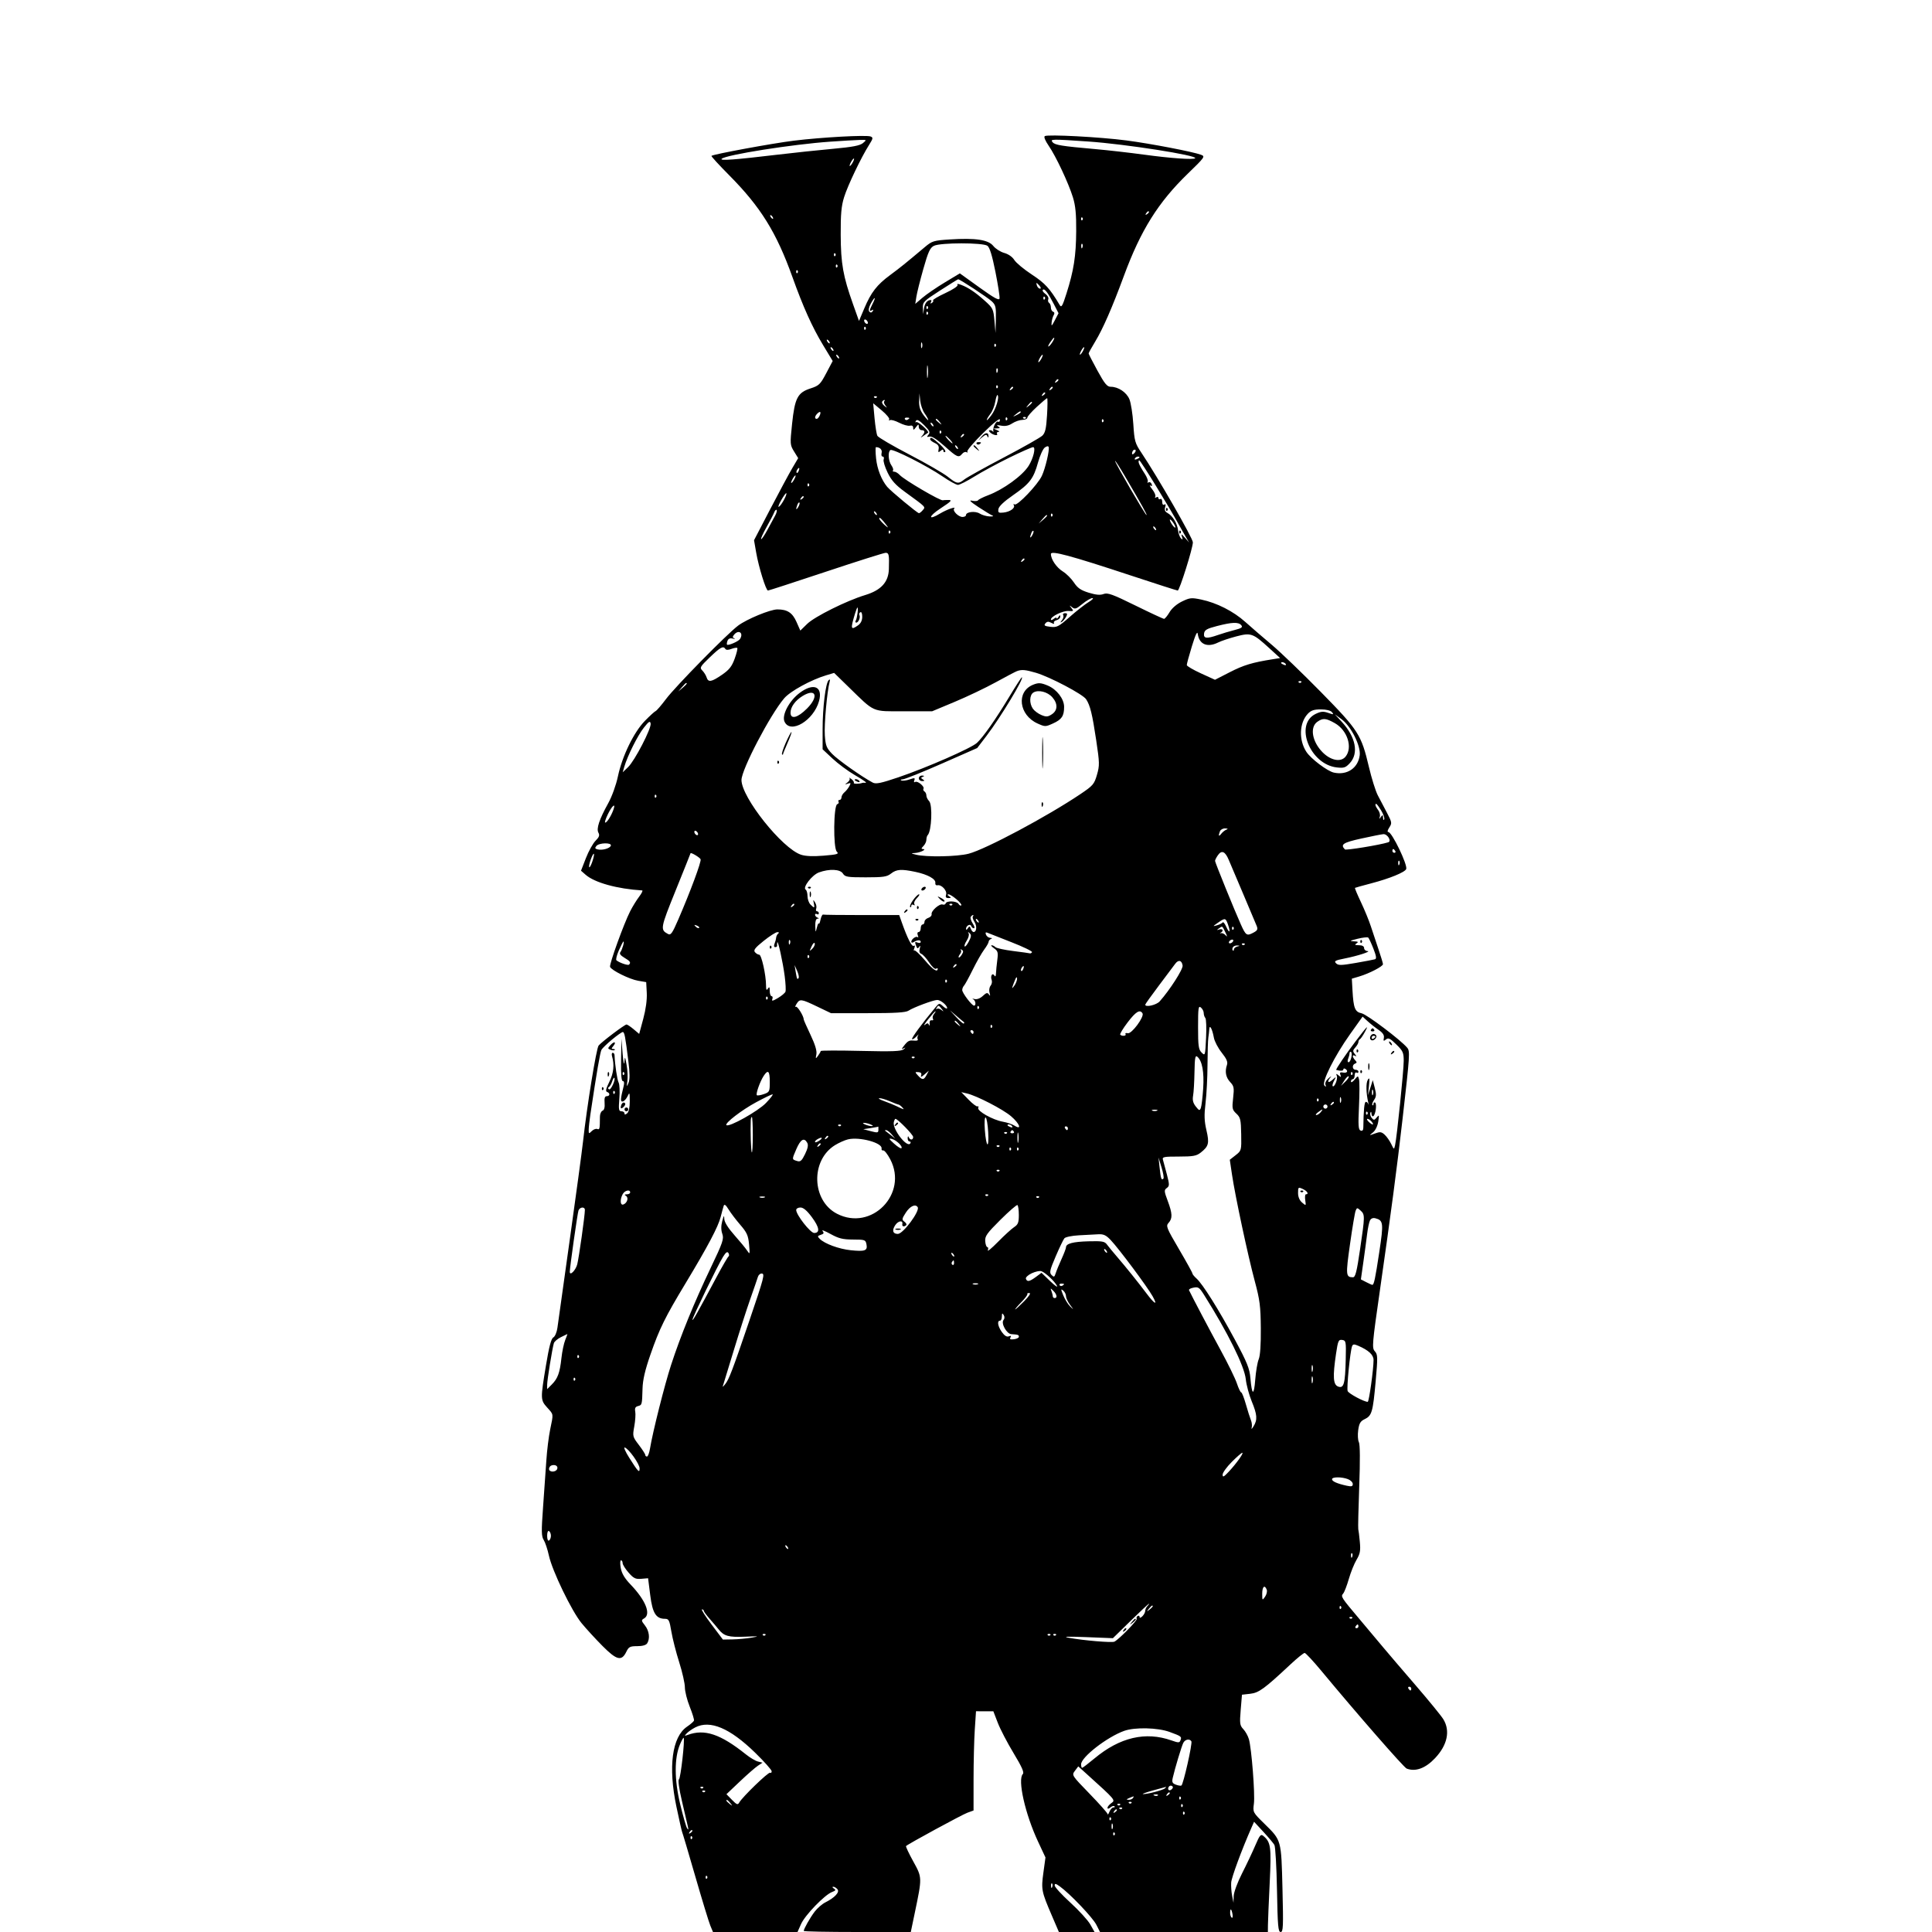 <!-- Оптимизировано для DTF печати -->
          <!-- Рекомендации: полноцветная печать, высокое разрешение -->
          <svg xmlns="http://www.w3.org/2000/svg" width="100%" height="100%" viewBox="0 0 1024 1024">
	<path d="M 553.776 72.137 C 553.153 72.523, 553.951 74.521, 555.800 77.209 C 559.674 82.840, 566.341 97.032, 568.688 104.643 C 570.033 109.006, 570.472 113.561, 570.407 122.500 C 570.311 135.721, 569.128 143.339, 565.288 155.456 C 563.097 162.370, 562.581 163.235, 561.619 161.610 C 556.460 152.900, 553.912 150.114, 546.882 145.500 C 542.693 142.750, 538.515 139.279, 537.598 137.788 C 536.596 136.157, 534.473 134.672, 532.276 134.066 C 530.265 133.511, 527.654 131.845, 526.473 130.364 C 523.835 127.055, 517.018 126.036, 503.397 126.913 C 494.838 127.465, 494.045 127.709, 490.133 131 C 479.819 139.678, 477.148 141.831, 471.812 145.771 C 464.772 150.970, 461.670 154.969, 458.080 163.479 L 455.284 170.107 452.149 161.303 C 446.842 146.402, 445.664 139.789, 445.590 124.500 C 445.537 113.489, 445.921 109.219, 447.392 104.500 C 449.327 98.289, 456.379 83.527, 460.624 76.804 C 462.766 73.410, 462.860 72.884, 461.422 72.332 C 459.138 71.455, 435.443 72.754, 420.775 74.559 C 409.444 75.954, 378.039 81.746, 377.085 82.617 C 376.857 82.826, 381.037 87.396, 386.374 92.773 C 403.148 109.673, 411.494 123.093, 420.010 146.856 C 425.711 162.762, 430.483 173.366, 436.203 182.837 L 441.341 191.342 437.920 197.810 C 434.772 203.764, 434.106 204.406, 429.539 205.889 C 422.738 208.097, 421.244 210.992, 419.806 224.738 C 418.699 235.327, 418.736 235.837, 420.856 239.267 L 423.053 242.822 419.933 248.114 C 418.217 251.025, 412.951 260.816, 408.232 269.872 L 399.651 286.338 400.798 292.919 C 402.150 300.675, 405.978 313, 407.035 313 C 407.441 313, 421.287 308.500, 437.802 303 C 454.318 297.500, 468.544 293, 469.415 293 C 471.151 293, 471.347 293.990, 471.122 301.640 C 470.920 308.551, 466.979 312.851, 458.500 315.414 C 448.795 318.347, 431.803 326.796, 427.845 330.655 L 424.191 334.220 422.150 329.606 C 420.007 324.762, 417.310 323, 412.039 323 C 408.263 323, 395.870 328.113, 391.223 331.587 C 385.394 335.946, 357.997 363.837, 353 370.500 C 350.525 373.800, 348.050 376.672, 347.500 376.882 C 346.950 377.093, 344.390 379.426, 341.811 382.066 C 335.941 388.076, 329.784 400.747, 327.508 411.500 C 326.536 416.093, 324.348 422.152, 322.371 425.728 C 317.595 434.364, 315.986 439.223, 317.189 441.374 C 317.934 442.705, 317.575 443.698, 315.653 445.619 C 314.274 446.999, 311.975 451.136, 310.545 454.814 L 307.945 461.500 310.423 463.660 C 315.212 467.833, 327.100 471.123, 340.369 471.946 C 340.846 471.976, 340.124 473.463, 338.763 475.250 C 337.402 477.038, 335.255 480.525, 333.992 483 C 330.669 489.513, 322.844 511.152, 323.343 512.451 C 324.047 514.286, 333.658 519.046, 338.223 519.821 L 342.500 520.547 342.800 526.271 C 342.988 529.872, 342.299 534.961, 340.941 539.995 L 338.782 547.995 335.814 545.497 C 334.182 544.124, 332.498 543, 332.072 543 C 331.093 543, 318.914 552.190, 317.278 554.164 C 316.077 555.612, 311.092 586.312, 309.023 605 C 308.445 610.225, 305.282 633.625, 301.995 657 C 298.708 680.375, 295.763 701.405, 295.450 703.733 C 295.134 706.092, 294.174 708.363, 293.281 708.862 C 292.135 709.504, 291.027 713.700, 289.382 723.629 C 286.414 741.551, 286.426 741.997, 290 746 C 293.499 749.919, 293.378 749.034, 291.597 757.685 C 290.825 761.433, 289.916 768.775, 289.578 774 C 289.240 779.225, 288.459 790.347, 287.844 798.715 C 286.891 811.663, 286.941 814.271, 288.176 816.215 C 288.974 817.472, 290.216 821.200, 290.934 824.500 C 292.703 832.624, 302.979 853.886, 308.232 860.292 C 310.580 863.155, 315.541 868.566, 319.258 872.317 C 326.847 879.976, 329.469 880.634, 331.950 875.500 C 333.230 872.851, 333.907 872.500, 337.736 872.500 C 340.503 872.500, 342.416 871.957, 343.021 871 C 344.619 868.473, 344.110 864.410, 341.835 861.517 C 339.863 859.010, 339.818 858.681, 341.335 857.833 C 345.215 855.661, 342.285 848.242, 334.231 839.847 C 331.086 836.570, 329.546 833.984, 329.018 831.097 C 328.606 828.844, 328.658 827, 329.134 827 C 329.610 827, 330 827.659, 330 828.465 C 330 829.271, 331.417 831.544, 333.149 833.517 C 335.828 836.568, 336.835 837.058, 339.899 836.801 L 343.500 836.500 344.631 845.445 C 345.845 855.038, 347.693 858, 352.464 858 C 354.455 858, 354.834 858.759, 355.836 864.750 C 356.457 868.462, 358.323 875.773, 359.983 880.995 C 361.642 886.218, 363 892.216, 363 894.325 C 363 896.434, 364.159 901.057, 365.577 904.599 C 366.994 908.142, 368.006 911.454, 367.827 911.960 C 367.647 912.466, 365.976 913.919, 364.113 915.190 C 356.192 920.592, 354.087 936.456, 358.497 957.500 C 359.995 964.650, 361.377 970.763, 361.567 971.085 C 361.758 971.406, 364.881 981.938, 368.507 994.488 C 372.134 1007.039, 375.731 1018.813, 376.500 1020.654 L 377.898 1024 400.297 1024 L 422.696 1024 424.594 1019.750 C 426.691 1015.052, 437.095 1004.294, 440.964 1002.824 C 442.967 1002.062, 443.156 1001.710, 441.966 1000.958 C 441.160 1000.448, 441.007 1000.024, 441.628 1000.015 C 442.248 1000.007, 443.255 1000.602, 443.865 1001.337 C 445.154 1002.890, 442.513 1005.750, 437.414 1008.324 C 435.716 1009.181, 433.195 1011.371, 431.812 1013.191 C 429.360 1016.416, 426 1022.348, 426 1023.450 C 426 1023.753, 438.766 1024, 454.370 1024 L 482.739 1024 484.877 1013.750 C 488.796 994.963, 488.804 995.202, 484.018 986.533 C 481.693 982.322, 479.984 978.683, 480.220 978.447 C 481.344 977.322, 509.899 961.813, 512.750 960.778 L 516 959.598 516.005 943.049 C 516.008 933.947, 516.301 922.113, 516.656 916.750 L 517.302 907 521.901 907.015 L 526.500 907.029 528.850 913.133 C 530.142 916.491, 533.908 923.721, 537.218 929.200 C 541.655 936.545, 542.943 939.457, 542.118 940.282 C 539.235 943.165, 543.344 961.441, 550.149 976 L 554.121 984.500 553.025 992.500 C 551.794 1001.481, 551.988 1002.473, 557.478 1015.250 L 561.237 1024 570.683 1024 L 580.128 1024 577.885 1020.009 C 576.652 1017.815, 571.898 1012.601, 567.321 1008.424 C 562.745 1004.246, 559 1000.161, 559 999.346 C 559 998.158, 559.546 998.258, 561.750 999.849 C 567.166 1003.760, 579.109 1016.293, 581.056 1020.110 L 583.041 1024 627.520 1024 L 672 1024 672.034 1020.250 C 672.053 1018.188, 672.471 1008.203, 672.963 998.062 C 673.897 978.808, 673.568 976.376, 669.584 973.070 C 668.243 971.957, 667.673 972.634, 665.322 978.143 C 663.830 981.639, 660.672 988.304, 658.304 992.954 C 655.863 997.750, 653.950 1002.943, 653.885 1004.954 L 653.770 1008.500 653.053 1004.814 C 652.658 1002.787, 652.433 999.637, 652.552 997.814 C 652.732 995.044, 658.172 980.327, 663.376 968.532 L 664.685 965.564 669.593 970.879 C 672.292 973.802, 674.931 976.937, 675.457 977.846 C 675.984 978.756, 676.600 989.513, 676.827 1001.750 C 677.181 1020.903, 677.452 1024, 678.773 1024 C 680.124 1024, 680.239 1021.265, 679.738 1001.113 C 679.086 974.912, 679.267 975.560, 670.071 966.527 C 664.038 960.599, 663.995 960.518, 664.594 956.003 C 665.254 951.030, 663.374 926.791, 661.941 921.795 C 661.450 920.082, 660.121 917.693, 658.988 916.487 C 657.127 914.507, 656.993 913.520, 657.598 906.262 L 658.268 898.230 662.632 897.738 C 667.242 897.218, 670.115 895.120, 684 882.134 C 687.575 878.791, 690.950 876.073, 691.500 876.094 C 692.050 876.116, 696.100 880.473, 700.500 885.778 C 719.263 908.397, 744.075 936.815, 745.559 937.384 C 750.266 939.191, 755.546 937.248, 760.638 931.835 C 767.163 924.901, 768.753 917.387, 764.999 911.230 C 763.903 909.432, 757.267 901.307, 750.253 893.174 C 743.239 885.041, 735.647 876.162, 733.383 873.443 C 731.119 870.725, 725.474 864, 720.840 858.500 C 710.625 846.377, 710.546 846.252, 711.957 844.552 C 712.578 843.803, 713.909 840.335, 714.914 836.845 C 715.919 833.355, 717.759 828.786, 719.004 826.691 C 720.885 823.526, 721.177 821.921, 720.735 817.191 C 720.442 814.061, 720.073 811.050, 719.914 810.500 C 719.755 809.950, 719.983 799.772, 720.419 787.883 C 720.924 774.124, 720.856 765.581, 720.233 764.383 C 719.695 763.347, 719.534 760.481, 719.877 758.013 C 720.380 754.387, 721.039 753.268, 723.306 752.182 C 727.109 750.359, 727.671 748.427, 729.127 732.149 C 730.280 719.268, 730.243 717.926, 728.695 716.215 C 727.102 714.455, 727.261 712.560, 731.448 683.424 C 737.244 643.080, 740.375 619.371, 743.389 593 C 747.266 559.065, 747.390 557.175, 745.855 555.325 C 742.488 551.268, 724.435 537.632, 721.687 537.070 C 718.153 536.347, 717.373 534.385, 716.844 524.887 L 716.500 518.722 720.500 517.526 C 725.773 515.949, 733 512.198, 733 511.039 C 733 510.533, 731.958 507.055, 730.684 503.310 C 729.410 499.564, 727.569 494.025, 726.592 491 C 725.615 487.975, 723.247 482.198, 721.329 478.163 C 719.410 474.127, 717.989 470.720, 718.170 470.590 C 718.352 470.461, 722.234 469.378, 726.798 468.185 C 736.536 465.637, 744.666 462.312, 745.320 460.608 C 746.160 458.419, 737.760 441, 735.865 441 C 735.207 441, 735.402 440.035, 736.355 438.581 C 737.846 436.306, 737.774 435.846, 735.139 430.831 C 733.599 427.899, 731.396 423.700, 730.244 421.500 C 729.091 419.300, 726.980 412.550, 725.551 406.500 C 721.508 389.373, 720.074 387.136, 700.114 366.798 C 690.426 356.926, 678.675 345.631, 674 341.697 C 669.325 337.764, 663.025 332.324, 660 329.609 C 653.727 323.979, 644.903 319.503, 636.671 317.777 C 631.502 316.693, 630.633 316.780, 626.474 318.800 C 623.704 320.146, 621.121 322.375, 619.865 324.505 C 618.730 326.427, 617.426 328, 616.966 328 C 616.506 328, 609.677 324.823, 601.790 320.939 C 589.647 314.960, 587.065 314.025, 584.936 314.834 C 583.134 315.520, 580.903 315.324, 577.060 314.145 C 572.863 312.858, 571.158 311.685, 569.215 308.749 C 567.850 306.686, 565.207 304.055, 563.342 302.902 C 559.979 300.824, 557 296.464, 557 293.620 C 557 291.665, 567.367 294.458, 599.500 305.073 C 612.700 309.433, 623.824 313.001, 624.221 313 C 625.171 313, 632.250 290.472, 632.250 287.447 C 632.250 285.289, 613.627 252.868, 604.995 240 C 601.559 234.876, 601.264 233.835, 600.682 224.788 C 600.339 219.446, 599.406 213.514, 598.608 211.604 C 597.068 207.920, 592.701 205, 588.729 205 C 586.785 205, 585.516 203.463, 581.679 196.460 C 579.106 191.764, 577 187.660, 577 187.341 C 577 187.022, 578.555 184.202, 580.456 181.073 C 584.549 174.335, 589.467 163.083, 595.693 146.214 C 604.640 121.973, 613.876 107.218, 629.667 91.942 C 638.538 83.361, 638.862 82.898, 636.616 82.044 C 632.428 80.452, 609.846 76.112, 597 74.431 C 583.136 72.616, 555.380 71.143, 553.776 72.137 M 440 75.088 C 419.940 76.488, 384.736 82.051, 382.500 84.175 C 381.335 85.281, 389.313 84.691, 412 81.992 C 420.525 80.978, 433.744 79.579, 441.375 78.883 C 451.852 77.928, 455.770 77.184, 457.375 75.843 C 459.478 74.085, 459.459 74.068, 455.500 74.176 C 453.300 74.236, 446.325 74.647, 440 75.088 M 557.895 75.373 C 559.149 76.884, 562.630 77.446, 580.500 79.022 C 587.100 79.604, 598.800 80.936, 606.500 81.982 C 620.687 83.910, 632.591 84.743, 633.465 83.868 C 634.952 82.381, 596.363 76.342, 576.865 75.010 C 557.244 73.671, 556.494 73.685, 557.895 75.373 M 451 86 C 450.411 87.100, 450.155 88, 450.430 88 C 450.705 88, 451.411 87.100, 452 86 C 452.589 84.900, 452.845 84, 452.570 84 C 452.295 84, 451.589 84.900, 451 86 M 607.405 113.155 C 606.962 113.870, 607.130 114.038, 607.845 113.595 C 608.998 112.883, 609.393 112, 608.559 112 C 608.316 112, 607.797 112.520, 607.405 113.155 M 408.500 115 C 408.840 115.550, 409.343 116, 409.618 116 C 409.893 116, 409.840 115.550, 409.500 115 C 409.160 114.450, 408.657 114, 408.382 114 C 408.107 114, 408.160 114.450, 408.500 115 M 573 116 C 573 116.733, 573.300 117.033, 573.667 116.667 C 574.033 116.300, 574.033 115.700, 573.667 115.333 C 573.300 114.967, 573 115.267, 573 116 M 495 130.288 C 492.931 131.329, 491.964 133.437, 489.390 142.523 C 487.679 148.560, 486.018 155.200, 485.698 157.278 L 485.117 161.056 488.957 157.778 C 491.069 155.975, 496.382 152.337, 500.764 149.694 L 508.730 144.889 519.115 152.357 C 527.083 158.088, 529.566 159.439, 529.785 158.163 C 529.942 157.248, 528.953 150.886, 527.586 144.024 C 525.877 135.441, 524.558 131.150, 523.360 130.274 C 520.987 128.539, 498.453 128.550, 495 130.288 M 573.079 130.583 C 573.127 131.748, 573.364 131.985, 573.683 131.188 C 573.972 130.466, 573.936 129.603, 573.604 129.271 C 573.272 128.939, 573.036 129.529, 573.079 130.583 M 442 135 C 442 135.733, 442.300 136.033, 442.667 135.667 C 443.033 135.300, 443.033 134.700, 442.667 134.333 C 442.300 133.967, 442 134.267, 442 135 M 443 141 C 443 141.733, 443.300 142.033, 443.667 141.667 C 444.033 141.300, 444.033 140.700, 443.667 140.333 C 443.300 139.967, 443 140.267, 443 141 M 422 144 C 422 144.733, 422.300 145.033, 422.667 144.667 C 423.033 144.300, 423.033 143.700, 422.667 143.333 C 422.300 142.967, 422 143.267, 422 144 M 498.250 153.982 C 489.537 159.594, 489.009 160.130, 489.150 163.220 L 489.300 166.500 489.740 163.503 C 490.154 160.687, 491.455 159.050, 493.309 159.015 C 493.754 159.007, 493.797 159.520, 493.405 160.155 C 492.949 160.892, 493.132 161.037, 493.912 160.554 C 494.584 160.139, 494.869 159.536, 494.547 159.214 C 494.225 158.891, 497.154 157.149, 501.056 155.341 C 505.065 153.484, 507.876 151.609, 507.519 151.030 C 507.091 150.338, 507.714 150.321, 509.437 150.976 C 513.250 152.426, 516.989 154.946, 522 159.444 C 526.263 163.270, 526.530 163.826, 527.073 169.991 L 527.647 176.500 527.823 169.205 C 527.980 162.726, 527.738 161.662, 525.660 159.705 C 523.565 157.731, 508.716 147.983, 507.849 148.012 C 507.657 148.018, 503.337 150.705, 498.250 153.982 M 549.638 151.500 C 549.955 152.325, 550.671 153, 551.229 153 C 551.815 153, 551.718 152.365, 551 151.500 C 550.315 150.675, 549.599 150, 549.409 150 C 549.219 150, 549.322 150.675, 549.638 151.500 M 552.729 153.604 C 552.335 153.998, 552.940 154.970, 554.074 155.764 C 555.207 156.558, 555.899 157.821, 555.611 158.572 C 555.323 159.322, 555.518 160.202, 556.044 160.527 C 556.570 160.852, 557 161.954, 557 162.976 C 557 163.997, 557.530 165.010, 558.177 165.226 C 558.915 165.472, 559.032 166.140, 558.490 167.017 C 558.014 167.786, 557.515 169.559, 557.380 170.958 C 557.171 173.129, 557.420 172.954, 559.088 169.757 L 561.041 166.014 558.600 161.257 C 555.431 155.081, 553.617 152.716, 552.729 153.604 M 553 158 C 553 158.733, 553.300 159.033, 553.667 158.667 C 554.033 158.300, 554.033 157.700, 553.667 157.333 C 553.300 156.967, 553 157.267, 553 158 M 461.441 161.115 C 460.397 163.132, 460.172 164.572, 460.802 165.202 C 461.432 165.832, 462.045 165.737, 462.542 164.933 C 463.036 164.132, 462.899 163.945, 462.155 164.405 C 460.606 165.362, 460.700 164.480, 462.526 160.950 C 463.365 159.328, 463.826 158, 463.551 158 C 463.276 158, 462.327 159.402, 461.441 161.115 M 491 163 C 491 163.733, 491.300 164.033, 491.667 163.667 C 492.033 163.300, 492.033 162.700, 491.667 162.333 C 491.300 161.967, 491 162.267, 491 163 M 491 166 C 491 166.733, 491.300 167.033, 491.667 166.667 C 492.033 166.300, 492.033 165.700, 491.667 165.333 C 491.300 164.967, 491 165.267, 491 166 M 458 169.882 C 458 170.432, 458.450 171.160, 459 171.500 C 459.550 171.840, 460 171.668, 460 171.118 C 460 170.568, 459.550 169.840, 459 169.500 C 458.450 169.160, 458 169.332, 458 169.882 M 458 174 C 458 174.733, 458.300 175.033, 458.667 174.667 C 459.033 174.300, 459.033 173.700, 458.667 173.333 C 458.300 172.967, 458 173.267, 458 174 M 556.511 181.623 C 555.566 183.066, 555.287 183.941, 555.891 183.567 C 557.045 182.854, 559.374 179, 558.650 179 C 558.419 179, 557.457 180.180, 556.511 181.623 M 438.500 181 C 438.840 181.550, 439.343 182, 439.618 182 C 439.893 182, 439.840 181.550, 439.500 181 C 439.160 180.450, 438.657 180, 438.382 180 C 438.107 180, 438.160 180.450, 438.500 181 M 488.158 183 C 488.158 184.375, 488.385 184.938, 488.662 184.250 C 488.940 183.563, 488.940 182.438, 488.662 181.750 C 488.385 181.063, 488.158 181.625, 488.158 183 M 527 183 C 527 183.733, 527.300 184.033, 527.667 183.667 C 528.033 183.300, 528.033 182.700, 527.667 182.333 C 527.300 181.967, 527 182.267, 527 183 M 440.500 185 C 440.840 185.550, 441.343 186, 441.618 186 C 441.893 186, 441.840 185.550, 441.500 185 C 441.160 184.450, 440.657 184, 440.382 184 C 440.107 184, 440.160 184.450, 440.500 185 M 573 186 C 572.411 187.100, 572.155 188, 572.430 188 C 572.705 188, 573.411 187.100, 574 186 C 574.589 184.900, 574.845 184, 574.570 184 C 574.295 184, 573.589 184.900, 573 186 M 443.500 189 C 443.840 189.550, 444.343 190, 444.618 190 C 444.893 190, 444.840 189.550, 444.500 189 C 444.160 188.450, 443.657 188, 443.382 188 C 443.107 188, 443.160 188.450, 443.500 189 M 551 190 C 550.411 191.100, 550.155 192, 550.430 192 C 550.705 192, 551.411 191.100, 552 190 C 552.589 188.900, 552.845 188, 552.570 188 C 552.295 188, 551.589 188.900, 551 190 M 491.300 197 C 491.300 200.025, 491.487 201.262, 491.716 199.750 C 491.945 198.238, 491.945 195.762, 491.716 194.250 C 491.487 192.738, 491.300 193.975, 491.300 197 M 528.079 196.583 C 528.127 197.748, 528.364 197.985, 528.683 197.188 C 528.972 196.466, 528.936 195.603, 528.604 195.271 C 528.272 194.939, 528.036 195.529, 528.079 196.583 M 559.405 202.155 C 558.962 202.870, 559.130 203.038, 559.845 202.595 C 560.998 201.883, 561.393 201, 560.559 201 C 560.316 201, 559.797 201.520, 559.405 202.155 M 528 205 C 528 205.733, 528.300 206.033, 528.667 205.667 C 529.033 205.300, 529.033 204.700, 528.667 204.333 C 528.300 203.967, 528 204.267, 528 205 M 535.405 206.155 C 534.962 206.870, 535.130 207.038, 535.845 206.595 C 536.998 205.883, 537.393 205, 536.559 205 C 536.316 205, 535.797 205.520, 535.405 206.155 M 556.405 206.155 C 555.962 206.870, 556.130 207.038, 556.845 206.595 C 557.998 205.883, 558.393 205, 557.559 205 C 557.316 205, 556.797 205.520, 556.405 206.155 M 552.405 209.155 C 551.962 209.870, 552.130 210.038, 552.845 209.595 C 553.998 208.883, 554.393 208, 553.559 208 C 553.316 208, 552.797 208.520, 552.405 209.155 M 487.168 212.556 C 487.046 215.495, 487.688 217.544, 489.500 220 C 490.875 221.864, 492 223.033, 492 222.599 C 492 222.164, 491.132 220.590, 490.072 219.101 C 489.012 217.612, 487.962 214.618, 487.740 212.447 L 487.336 208.500 487.168 212.556 M 527.516 212.903 C 527.141 215.124, 525.971 218.038, 524.917 219.378 C 523.863 220.719, 523 222.169, 523 222.602 C 523 223.035, 524.120 221.871, 525.488 220.016 C 527.882 216.772, 529.799 210.465, 528.719 209.386 C 528.433 209.100, 527.892 210.682, 527.516 212.903 M 463.333 210.667 C 463.700 211.033, 464.300 211.033, 464.667 210.667 C 465.033 210.300, 464.733 210, 464 210 C 463.267 210, 462.967 210.300, 463.333 210.667 M 549.500 215.678 C 546.750 218.208, 544.500 220.778, 544.500 221.389 C 544.500 222, 543.325 222.520, 541.888 222.545 C 540.451 222.569, 538.035 223.402, 536.519 224.396 C 534.627 225.636, 532.779 226.014, 530.631 225.603 C 528.386 225.173, 527.924 225.281, 529 225.986 C 530.251 226.806, 530.168 226.984, 528.500 227.055 L 526.500 227.141 528.500 228 C 529.600 228.473, 529.911 228.891, 529.191 228.930 C 528.471 228.968, 528.136 229.410, 528.446 229.912 C 529.250 231.214, 526.214 230.614, 524.790 229.190 C 523.957 228.357, 523.935 228, 524.717 228 C 525.331 228, 526.022 228.338, 526.253 228.750 C 526.483 229.162, 526.580 229.050, 526.468 228.500 C 526.084 226.627, 527.979 222.869, 528.992 223.495 C 529.546 223.838, 530 223.361, 530 222.436 C 530 221.390, 526.615 224.085, 521.053 229.558 C 516.132 234.401, 512.377 238.801, 512.708 239.336 C 513.038 239.871, 512.840 240.019, 512.268 239.666 C 511.695 239.312, 510.671 239.692, 509.991 240.511 C 508.107 242.781, 507.303 242.433, 500.660 236.473 C 496.648 232.872, 493.870 231.102, 492.693 231.394 C 491.196 231.766, 491.097 231.588, 492.116 230.361 C 493.129 229.139, 492.722 228.255, 489.798 225.332 C 487.227 222.760, 486.037 222.132, 485.471 223.047 C 485.019 223.778, 485.096 224.058, 485.654 223.714 C 486.533 223.170, 492.739 228.769, 491.875 229.325 C 491.669 229.458, 490.600 230.204, 489.500 230.985 C 487.826 232.172, 487.704 232.175, 488.750 231.002 C 490.421 229.128, 490.327 228, 488.500 228 C 487.675 228, 486.986 227.213, 486.968 226.250 C 486.939 224.667, 486.797 224.685, 485.468 226.441 C 484.267 228.030, 484 228.092, 484 226.785 C 484 225.761, 483.371 225.346, 482.250 225.630 C 481.288 225.874, 478.746 225.172, 476.602 224.069 C 474.458 222.967, 472.251 222.345, 471.698 222.687 C 471.144 223.029, 470.964 222.867, 471.298 222.327 C 471.632 221.786, 469.858 219.633, 467.355 217.541 L 462.805 213.737 463.525 221.619 C 463.921 225.953, 464.600 230.175, 465.034 231 C 465.468 231.825, 473.095 236.288, 481.983 240.918 C 490.870 245.547, 500.023 250.830, 502.321 252.658 C 507.198 256.536, 507.907 256.648, 511.194 254.062 C 512.548 252.997, 521.947 247.773, 532.078 242.455 C 542.210 237.137, 551.378 231.943, 552.452 230.913 C 554.004 229.424, 554.517 227.190, 554.952 220.020 C 555.253 215.059, 555.275 211.018, 555 211.039 C 554.725 211.061, 552.250 213.149, 549.500 215.678 M 467.570 212.887 C 467.269 213.374, 467.805 214.387, 468.761 215.137 C 470.297 216.341, 470.355 216.314, 469.259 214.908 C 468.576 214.032, 468.313 213.020, 468.675 212.658 C 469.037 212.296, 469.060 212, 468.726 212 C 468.391 212, 467.871 212.399, 467.570 212.887 M 544.872 214.750 C 543.629 216.336, 543.664 216.371, 545.250 215.128 C 546.916 213.821, 547.445 213, 546.622 213 C 546.415 213, 545.627 213.787, 544.872 214.750 M 433.183 219.217 C 431.783 220.617, 431.638 222, 432.893 222 C 433.809 222, 435.318 218.984, 434.707 218.374 C 434.520 218.186, 433.834 218.566, 433.183 219.217 M 538.441 219.555 C 536.577 221.049, 536.589 221.067, 538.750 220.020 C 539.987 219.420, 541 218.720, 541 218.465 C 541 217.700, 540.481 217.921, 538.441 219.555 M 479.613 222.183 C 479.902 222.650, 480.557 222.774, 481.069 222.457 C 482.377 221.649, 482.230 221.333, 480.544 221.333 C 479.743 221.333, 479.324 221.716, 479.613 222.183 M 533 222 C 533 222.733, 533.300 223.033, 533.667 222.667 C 534.033 222.300, 534.033 221.700, 533.667 221.333 C 533.300 220.967, 533 221.267, 533 222 M 542.333 221.667 C 542.700 222.033, 543.300 222.033, 543.667 221.667 C 544.033 221.300, 543.733 221, 543 221 C 542.267 221, 541.967 221.300, 542.333 221.667 M 496 222.378 C 496 222.585, 496.788 223.373, 497.750 224.128 C 499.336 225.371, 499.371 225.336, 498.128 223.750 C 496.821 222.084, 496 221.555, 496 222.378 M 584 223 C 584 223.733, 584.300 224.033, 584.667 223.667 C 585.033 223.300, 585.033 222.700, 584.667 222.333 C 584.300 221.967, 584 222.267, 584 223 M 493.500 225 C 493.840 225.550, 494.343 226, 494.618 226 C 494.893 226, 494.840 225.550, 494.500 225 C 494.160 224.450, 493.657 224, 493.382 224 C 493.107 224, 493.160 224.450, 493.500 225 M 498 229 C 498 229.733, 498.300 230.033, 498.667 229.667 C 499.033 229.300, 499.033 228.700, 498.667 228.333 C 498.300 227.967, 498 228.267, 498 229 M 520.384 231.274 L 518.500 233.500 520.646 231.689 C 522.303 230.291, 522.912 230.177, 523.317 231.189 C 523.669 232.069, 523.868 232.108, 523.921 231.309 C 524.070 229.065, 522.267 229.047, 520.384 231.274 M 509.405 231.155 C 508.962 231.870, 509.130 232.038, 509.845 231.595 C 510.998 230.883, 511.393 230, 510.559 230 C 510.316 230, 509.797 230.520, 509.405 231.155 M 502.500 233 C 503.495 234.100, 504.535 235, 504.810 235 C 505.085 235, 504.495 234.100, 503.500 233 C 502.505 231.900, 501.465 231, 501.190 231 C 500.915 231, 501.505 231.900, 502.500 233 M 493 232.839 C 493 233.301, 494.103 234.182, 495.451 234.796 C 497.199 235.592, 497.784 236.524, 497.491 238.045 C 497.150 239.818, 497.327 239.973, 498.540 238.967 C 499.646 238.049, 500 238.042, 500 238.937 C 500 239.586, 500.433 239.850, 500.963 239.523 C 501.493 239.196, 500.200 237.369, 498.092 235.464 C 494.199 231.947, 493 231.329, 493 232.839 M 517.613 235.183 C 517.902 235.650, 518.557 235.774, 519.069 235.457 C 520.377 234.649, 520.230 234.333, 518.544 234.333 C 517.743 234.333, 517.324 234.716, 517.613 235.183 M 506.500 237 C 506.840 237.550, 507.343 238, 507.618 238 C 507.893 238, 507.840 237.550, 507.500 237 C 507.160 236.450, 506.657 236, 506.382 236 C 506.107 236, 506.160 236.450, 506.500 237 M 516 236.378 C 516 236.585, 516.788 237.373, 517.750 238.128 C 519.336 239.371, 519.371 239.336, 518.128 237.750 C 516.821 236.084, 516 235.555, 516 236.378 M 553.738 237.215 C 552.781 237.922, 551.174 241.487, 550.165 245.137 C 547.795 253.714, 545.789 256.336, 536.856 262.529 C 532.126 265.807, 529.386 268.408, 529.181 269.813 C 528.904 271.704, 529.267 271.954, 531.874 271.669 C 535.398 271.283, 538.256 269.223, 537.334 267.732 C 536.978 267.155, 537.170 266.987, 537.766 267.355 C 539.201 268.242, 550.053 256.856, 552.213 252.196 C 554.085 248.156, 556.352 238.556, 555.814 236.942 C 555.605 236.316, 554.814 236.420, 553.738 237.215 M 464.343 243.012 C 464.927 248.598, 467.192 254.378, 470.227 258.031 C 472.056 260.232, 486.239 272, 487.063 272 C 487.444 272, 488.358 271.273, 489.095 270.385 C 490.603 268.569, 491.046 269.023, 479.673 260.740 C 474.637 257.072, 472.522 254.723, 470.457 250.502 C 468.983 247.489, 468.038 244.343, 468.357 243.512 C 468.676 242.680, 468.449 242, 467.852 242 C 467.255 242, 466.994 241.129, 467.273 240.065 C 467.713 238.380, 466.363 237, 464.276 237 C 463.967 237, 463.998 239.706, 464.343 243.012 M 534.898 242.590 C 528.629 245.664, 520.312 250.164, 516.416 252.590 C 512.520 255.015, 508.611 257, 507.729 257 C 506.848 257, 503.179 254.982, 499.577 252.516 C 491.444 246.948, 473.244 237.731, 471.955 238.528 C 470.507 239.423, 470.812 244.287, 472.465 246.646 C 473.270 247.796, 473.645 249.021, 473.298 249.369 C 472.951 249.716, 473.251 250, 473.966 250 C 474.681 250, 475.993 250.794, 476.883 251.764 C 479.251 254.346, 498.733 265.749, 499.750 265.148 C 499.887 265.067, 501.192 265, 502.648 265 C 504.890 265, 504.245 265.691, 498.445 269.500 C 491.876 273.815, 491.821 276.082, 498.382 272.114 C 501.757 270.073, 506.973 268.253, 505.748 269.545 C 504.673 270.677, 507.960 274, 510.155 274 C 511.170 274, 512 273.559, 512 273.019 C 512 271.271, 516.906 270.711, 519.257 272.191 C 520.491 272.968, 522.850 273.659, 524.500 273.727 C 526.150 273.796, 526.849 273.593, 526.053 273.277 C 525.258 272.961, 521.883 270.913, 518.553 268.727 C 514.415 266.009, 513.350 264.950, 515.189 265.380 C 516.668 265.725, 518.115 265.622, 518.406 265.152 C 518.697 264.682, 521.087 263.488, 523.717 262.499 C 531.792 259.465, 541.864 252.159, 545.177 246.935 C 547.694 242.966, 549.129 237, 547.567 237 C 546.868 237, 541.167 239.515, 534.898 242.590 M 600.667 238.667 C 600.300 239.033, 600 239.798, 600 240.367 C 600 240.993, 600.466 240.934, 601.183 240.217 C 601.834 239.566, 602.134 238.801, 601.850 238.517 C 601.566 238.232, 601.033 238.300, 600.667 238.667 M 601.507 242.989 C 601.157 243.555, 601.558 243.723, 602.448 243.382 C 604.180 242.717, 604.497 242, 603.059 242 C 602.541 242, 601.843 242.445, 601.507 242.989 M 591.011 244.305 C 590.997 245.349, 607.055 273, 607.675 273 C 608.161 273, 605.458 268.131, 596.297 252.500 C 593.395 247.550, 591.017 243.862, 591.011 244.305 M 603.704 245.750 C 604.057 246.713, 605.373 249.038, 606.628 250.917 C 607.884 252.796, 608.637 254.778, 608.301 255.322 C 607.966 255.865, 608.163 256.017, 608.741 255.660 C 609.318 255.303, 610.057 255.707, 610.384 256.558 C 610.785 257.603, 610.582 257.860, 609.757 257.350 C 609.086 256.935, 609.535 257.865, 610.755 259.415 C 611.975 260.966, 612.684 262.702, 612.332 263.272 C 611.961 263.873, 612.177 264.009, 612.845 263.595 C 613.480 263.203, 614 263.385, 614 264 C 614 264.615, 614.450 264.840, 615 264.500 C 615.550 264.160, 616 264.835, 616 266 C 616 267.294, 616.431 267.852, 617.107 267.434 C 617.847 266.976, 617.997 267.434, 617.559 268.814 C 617.097 270.270, 617.465 271.179, 618.810 271.898 C 621.476 273.325, 623.972 277.423, 624.397 281.071 C 624.594 282.768, 625.287 284.683, 625.937 285.328 C 626.844 286.227, 626.967 286.035, 626.466 284.500 C 625.917 282.817, 626.164 282.896, 628.026 285 L 630.237 287.500 628.637 284.814 C 627.757 283.336, 626.096 280.411, 624.945 278.314 C 619.301 268.027, 604.523 244, 603.839 244 C 603.412 244, 603.351 244.787, 603.704 245.750 M 422.459 249.067 C 422.096 249.653, 422.014 250.348, 422.276 250.610 C 422.538 250.872, 423.019 250.392, 423.345 249.543 C 424.021 247.781, 423.445 247.471, 422.459 249.067 M 420 254 C 419.411 255.100, 419.155 256, 419.430 256 C 419.705 256, 420.411 255.100, 421 254 C 421.589 252.900, 421.845 252, 421.570 252 C 421.295 252, 420.589 252.900, 420 254 M 428 257 C 428 257.733, 428.300 258.033, 428.667 257.667 C 429.033 257.300, 429.033 256.700, 428.667 256.333 C 428.300 255.967, 428 256.267, 428 257 M 414.029 265.162 C 412.749 267.439, 412.222 268.981, 412.858 268.588 C 414.208 267.753, 417.333 261.999, 416.752 261.418 C 416.534 261.201, 415.309 262.885, 414.029 265.162 M 424.405 264.155 C 423.962 264.870, 424.130 265.038, 424.845 264.595 C 425.998 263.883, 426.393 263, 425.559 263 C 425.316 263, 424.797 263.520, 424.405 264.155 M 422.624 267.539 C 421.659 270.053, 421.943 270.702, 423.122 268.675 C 423.706 267.671, 423.973 266.639, 423.715 266.382 C 423.458 266.124, 422.966 266.645, 422.624 267.539 M 618 270 C 618 270.733, 618.300 271.033, 618.667 270.667 C 619.033 270.300, 619.033 269.700, 618.667 269.333 C 618.300 268.967, 618 269.267, 618 270 M 410.324 271.607 C 409.926 272.648, 408.104 276.151, 406.275 279.391 C 404.446 282.631, 403.155 285.489, 403.407 285.741 C 403.659 285.993, 405.133 283.844, 406.683 280.965 C 408.232 278.086, 410.103 274.633, 410.841 273.290 C 411.578 271.947, 411.926 270.593, 411.614 270.281 C 411.302 269.969, 410.722 270.566, 410.324 271.607 M 463.500 272 C 463.840 272.550, 464.343 273, 464.618 273 C 464.893 273, 464.840 272.550, 464.500 272 C 464.160 271.450, 463.657 271, 463.382 271 C 463.107 271, 463.160 271.450, 463.500 272 M 557 273 C 557 273.733, 557.300 274.033, 557.667 273.667 C 558.033 273.300, 558.033 272.700, 557.667 272.333 C 557.300 271.967, 557 272.267, 557 273 M 552.405 275.250 L 550.500 277.500 552.750 275.595 C 554.864 273.805, 555.455 273, 554.655 273 C 554.465 273, 553.453 274.012, 552.405 275.250 M 466 274.754 C 466 275.248, 467.224 276.742, 468.720 278.076 C 470.715 279.854, 471.048 279.968, 469.970 278.504 C 467.625 275.320, 466 273.785, 466 274.754 M 620.032 275.559 C 620.049 276.076, 620.724 277.374, 621.532 278.441 C 622.339 279.509, 622.986 279.959, 622.968 279.441 C 622.951 278.924, 622.276 277.626, 621.468 276.559 C 620.661 275.491, 620.014 275.041, 620.032 275.559 M 611.500 280 C 611.840 280.550, 612.343 281, 612.618 281 C 612.893 281, 612.840 280.550, 612.500 280 C 612.160 279.450, 611.657 279, 611.382 279 C 611.107 279, 611.160 279.450, 611.500 280 M 471 282 C 471 282.733, 471.300 283.033, 471.667 282.667 C 472.033 282.300, 472.033 281.700, 471.667 281.333 C 471.300 280.967, 471 281.267, 471 282 M 546.624 282.539 C 545.659 285.053, 545.943 285.702, 547.122 283.675 C 547.706 282.671, 547.973 281.639, 547.715 281.382 C 547.458 281.124, 546.966 281.645, 546.624 282.539 M 625 282 C 625 282.733, 625.300 283.033, 625.667 282.667 C 626.033 282.300, 626.033 281.700, 625.667 281.333 C 625.300 280.967, 625 281.267, 625 282 M 541.405 297.155 C 540.962 297.870, 541.130 298.038, 541.845 297.595 C 542.480 297.203, 543 296.684, 543 296.441 C 543 295.607, 542.117 296.002, 541.405 297.155 M 573.698 320.098 C 570.430 322.791, 569.716 323.019, 568.220 321.848 C 566.662 320.627, 566.631 320.667, 567.895 322.277 C 569.167 323.898, 569.034 324.034, 566.379 323.832 C 563.417 323.606, 557 326.689, 557 328.338 C 557 328.837, 557.675 328.685, 558.500 328 C 559.325 327.315, 560.007 327.148, 560.015 327.628 C 560.024 328.107, 560.467 327.825, 561 327 C 561.736 325.861, 561.973 325.823, 561.985 326.844 C 561.993 327.583, 561.105 328.421, 560.011 328.707 C 558.917 328.993, 558.297 329.671, 558.632 330.213 C 558.987 330.787, 558.399 330.749, 557.226 330.121 C 555.699 329.304, 554.935 329.374, 554.076 330.408 C 553.159 331.514, 553.664 331.860, 556.721 332.225 C 560.164 332.635, 561.077 332.166, 567 326.948 C 570.575 323.799, 575.075 320.274, 577 319.115 C 578.925 317.956, 579.815 317.006, 578.978 317.004 C 578.141 317.002, 575.765 318.394, 573.698 320.098 M 453.173 325.250 C 450.695 333.448, 450.882 334.172, 454.777 331.443 C 456.235 330.422, 457 328.853, 457 326.884 C 457 325.105, 456.586 324.138, 455.984 324.510 C 455.425 324.856, 455.201 325.516, 455.487 325.979 C 456.194 327.123, 455.011 330, 453.834 330 C 453.310 330, 453.206 329.476, 453.602 328.836 C 454.323 327.668, 455.036 322, 454.461 322 C 454.293 322, 453.713 323.462, 453.173 325.250 M 563.527 326.044 C 563.882 326.618, 563.571 327.829, 562.836 328.736 C 561.894 329.898, 561.867 330.163, 562.745 329.636 C 563.429 329.225, 564.457 328.014, 565.030 326.944 C 565.858 325.396, 565.745 325, 564.476 325 C 563.599 325, 563.172 325.470, 563.527 326.044 M 645 331.818 C 639.640 333.205, 638.444 333.895, 638.180 335.750 C 637.797 338.449, 639.576 338.652, 645.467 336.583 C 647.685 335.804, 651.643 334.619, 654.262 333.950 C 658.111 332.967, 658.806 332.472, 657.889 331.367 C 656.432 329.610, 653.080 329.728, 645 331.818 M 631.737 342.500 C 630.218 347.450, 628.996 351.950, 629.022 352.500 C 629.047 353.050, 632.422 355.029, 636.520 356.899 L 643.972 360.297 651.876 356.245 C 659.153 352.514, 663.766 351.123, 674.500 349.423 L 678.500 348.790 672.809 343.595 C 664.039 335.591, 663.086 335.251, 655.227 337.312 C 651.590 338.266, 647.281 339.711, 645.653 340.523 C 639.941 343.373, 635.599 341.557, 634.841 336 C 634.605 334.271, 633.648 336.275, 631.737 342.500 M 389.081 336.403 C 388.187 337.480, 388.217 337.942, 389.208 338.394 C 389.919 338.717, 389.541 338.747, 388.368 338.461 C 386.957 338.116, 386.020 338.505, 385.595 339.613 C 385.242 340.533, 385.126 341.459, 385.338 341.671 C 385.979 342.313, 391.407 339.958, 392.214 338.687 C 394.252 335.483, 391.506 333.480, 389.081 336.403 M 376.223 348.382 C 371.055 353.349, 370.748 353.890, 372.246 355.388 C 373.138 356.281, 374.154 357.909, 374.502 359.006 C 375.384 361.786, 377.035 361.513, 382.641 357.661 C 386.505 355.005, 387.886 353.259, 389.386 349.130 C 390.424 346.275, 391.049 343.715, 390.775 343.442 C 390.501 343.168, 389.106 343.389, 387.674 343.934 C 386.014 344.565, 384.856 344.575, 384.476 343.962 C 383.368 342.168, 381.836 342.989, 376.223 348.382 M 679 351.393 C 679 351.609, 679.698 352.054, 680.552 352.382 C 681.442 352.723, 681.843 352.555, 681.493 351.989 C 680.906 351.038, 679 350.583, 679 351.393 M 539 355.713 C 538.175 356.018, 533.115 358.679, 527.756 361.625 C 522.397 364.571, 512.616 369.236, 506.022 371.991 L 494.033 377 479.093 377 C 461.886 377, 463.876 377.872, 449.803 364.155 L 442.106 356.652 437.847 357.928 C 429.852 360.323, 418.853 366.353, 415.648 370.099 C 408.225 378.773, 393 407.894, 393 413.418 C 393 422.648, 414.577 449.725, 424.557 453.019 C 427.001 453.825, 430.953 453.991, 436.582 453.522 C 443.931 452.909, 444.786 452.643, 443.507 451.364 C 441.569 449.426, 441.793 426.901, 443.756 426.247 C 444.447 426.017, 444.758 425.418, 444.447 424.915 C 444.136 424.412, 444.359 424, 444.941 424 C 445.523 424, 446 423.380, 446 422.622 C 446 421.865, 446.700 420.664, 447.555 419.955 C 448.410 419.245, 449.587 417.772, 450.171 416.681 C 451.084 414.974, 450.972 414.788, 449.366 415.351 C 447.621 415.962, 447.613 415.917, 449.234 414.654 C 450.188 413.910, 450.638 412.912, 450.234 412.434 C 449.831 411.957, 450.283 412.165, 451.239 412.896 C 452.195 413.628, 452.779 414.549, 452.535 414.943 C 452.158 415.554, 455.499 415.571, 457 414.965 C 457.275 414.854, 457.837 414.816, 458.250 414.882 C 460.061 415.168, 458.586 414.022, 452.750 410.608 C 449.313 408.598, 444.137 404.746, 441.250 402.049 L 436 397.146 436 386.515 C 436 374.952, 437.585 362.091, 439.206 360.500 C 439.894 359.825, 440.052 360.150, 439.693 361.500 C 438.340 366.594, 436.775 384.211, 437.179 389.803 C 437.572 395.226, 438.069 396.480, 441.065 399.594 C 444.110 402.760, 456.946 411.828, 462.578 414.792 C 464.249 415.672, 466.886 415.131, 476.078 412.019 C 491.077 406.941, 514.762 396.565, 517.806 393.738 C 521.180 390.605, 527.708 381.287, 534.962 369.250 C 538.359 363.613, 541.339 359, 541.584 359 C 543.128 359, 530.213 380.417, 522.898 389.987 L 517.939 396.475 499.219 404.715 C 488.924 409.247, 479.600 413.001, 478.500 413.057 C 477.386 413.113, 477.063 413.385, 477.771 413.669 C 478.470 413.951, 480.428 413.698, 482.122 413.107 C 484.747 412.192, 485.114 412.260, 484.612 413.569 C 484.256 414.496, 484.440 414.846, 485.074 414.454 C 486.304 413.694, 490.186 416.890, 489.460 418.065 C 489.189 418.503, 489.425 419.144, 489.984 419.490 C 490.543 419.835, 491 420.799, 491 421.630 C 491 422.462, 491.648 423.791, 492.439 424.582 C 494.361 426.504, 493.783 440.551, 491.696 442.638 C 491.313 443.020, 491 444.126, 491 445.095 C 491 446.064, 490.293 447.564, 489.429 448.429 C 488.249 449.608, 488.187 450.004, 489.179 450.015 C 491.549 450.043, 487.715 451.958, 485 452.103 C 482.675 452.227, 482.710 452.290, 485.500 453 C 490.902 454.375, 507.314 454.069, 513.413 452.481 C 522.445 450.128, 555.017 432.754, 572.673 420.871 C 579.308 416.405, 579.962 415.643, 581.402 410.691 C 582.841 405.739, 582.813 404.371, 581.022 392.419 C 578.917 378.363, 577.820 373.900, 575.663 370.608 C 573.931 367.964, 556.459 358.756, 549.068 356.591 C 543.429 354.939, 541.537 354.774, 539 355.713 M 688.333 361.667 C 688.700 362.033, 689.300 362.033, 689.667 361.667 C 690.033 361.300, 689.733 361, 689 361 C 688.267 361, 687.967 361.300, 688.333 361.667 M 361.405 364.250 L 359.500 366.500 361.750 364.595 C 363.864 362.805, 364.455 362, 363.655 362 C 363.465 362, 362.453 363.012, 361.405 364.250 M 547.500 362.945 C 538.533 366.616, 540.004 378.993, 549.941 383.473 C 553.875 385.247, 554.125 385.247, 558.061 383.473 C 562.752 381.357, 564 379.502, 564 374.642 C 564 370.431, 560.099 365.357, 555.329 363.364 C 551.665 361.833, 550.384 361.765, 547.500 362.945 M 423.828 367.257 C 418.267 371.443, 414.253 379.065, 415.809 382.481 C 418.900 389.264, 431.253 381.910, 434.102 371.593 C 436.237 363.859, 431.178 361.725, 423.828 367.257 M 547.750 367.039 C 545.616 368.332, 545.466 372.792, 547.460 375.640 C 548.263 376.786, 550.286 378.290, 551.954 378.981 C 554.526 380.046, 555.370 379.987, 557.494 378.596 C 560.647 376.530, 560.748 372.961, 557.750 369.555 C 555.210 366.668, 550.371 365.451, 547.750 367.039 M 425.367 368.904 C 421.484 371.289, 419 374.730, 419 377.723 C 419 381.449, 422.750 380.513, 427.714 375.549 C 434.128 369.135, 432.498 364.523, 425.367 368.904 M 693.133 378.359 C 688.631 383.151, 688.307 392.241, 692.414 398.510 C 694.808 402.163, 703.526 408.737, 706.985 409.497 C 713.957 411.028, 719.774 407.140, 720.674 400.348 C 721.337 395.340, 716.053 384.859, 711 381.159 L 707.500 378.597 711.140 382.548 C 718.584 390.631, 720.273 399.255, 715.434 404.477 C 713.196 406.891, 712.313 407.183, 708.525 406.756 C 694.252 405.147, 685.882 383.839, 697.371 378.360 C 700.134 377.042, 701.404 376.945, 704.006 377.852 C 706.814 378.831, 707.066 378.785, 705.989 377.487 C 705.217 376.557, 702.994 376, 700.052 376 C 696.403 376, 694.852 376.529, 693.133 378.359 M 698.223 382.557 C 694.124 385.427, 695.441 393.111, 700.994 398.722 C 705.329 403.102, 710.677 404.117, 713.174 401.033 C 717.082 396.208, 714.156 387.062, 707.500 383.296 C 702.749 380.608, 701.183 380.483, 698.223 382.557 M 341.211 385.733 C 337.982 389.810, 332.543 400.710, 330.889 406.416 L 330.045 409.332 332.868 406.626 C 336.421 403.222, 345.339 385.998, 344.853 383.477 C 344.555 381.930, 343.904 382.333, 341.211 385.733 M 552.392 399 C 552.392 406.425, 552.549 409.462, 552.742 405.750 C 552.934 402.038, 552.934 395.962, 552.742 392.250 C 552.549 388.538, 552.392 391.575, 552.392 399 M 416.474 393.654 C 415.099 396.763, 414.205 399.538, 414.487 399.820 C 414.769 400.103, 415 400.089, 415 399.791 C 415 399.493, 416.119 396.718, 417.487 393.624 C 418.855 390.531, 419.750 388, 419.475 388 C 419.200 388, 417.850 390.544, 416.474 393.654 M 412 404 C 412 404.733, 412.300 405.033, 412.667 404.667 C 413.033 404.300, 413.033 403.700, 412.667 403.333 C 412.300 402.967, 412 403.267, 412 404 M 487 412.500 C 487 413.325, 487.788 413.993, 488.750 413.985 C 490.120 413.973, 490.204 413.782, 489.137 413.106 C 487.986 412.377, 487.986 412.158, 489.137 411.700 C 490.087 411.322, 489.970 411.134, 488.750 411.079 C 487.788 411.036, 487 411.675, 487 412.500 M 453 413.393 C 453 413.609, 453.698 414.054, 454.552 414.382 C 455.442 414.723, 455.843 414.555, 455.493 413.989 C 454.906 413.038, 453 412.583, 453 413.393 M 347 422 C 347 422.733, 347.300 423.033, 347.667 422.667 C 348.033 422.300, 348.033 421.700, 347.667 421.333 C 347.300 420.967, 347 421.267, 347 422 M 552.079 426.583 C 552.127 427.748, 552.364 427.985, 552.683 427.188 C 552.972 426.466, 552.936 425.603, 552.604 425.271 C 552.272 424.939, 552.036 425.529, 552.079 426.583 M 729.032 426.750 C 729.049 427.163, 729.693 428.331, 730.463 429.347 C 731.233 430.363, 731.626 431.938, 731.337 432.847 C 730.885 434.269, 730.962 434.290, 731.890 433 C 732.806 431.728, 732.984 431.804, 733.064 433.500 C 733.115 434.600, 733.385 434.938, 733.662 434.252 C 733.939 433.565, 733.192 431.428, 732.001 429.502 C 729.890 426.086, 728.967 425.231, 729.032 426.750 M 322.212 431.500 C 321.010 433.975, 320.362 436, 320.772 436 C 321.669 436, 323.750 432.787, 325.025 429.433 C 326.624 425.229, 324.501 426.789, 322.212 431.500 M 646.607 440.582 C 645.654 443.064, 645.950 443.648, 647.282 441.912 C 647.952 441.039, 649.175 440.062, 650 439.741 C 651.046 439.334, 650.852 439.134, 649.357 439.079 C 648.178 439.036, 646.941 439.712, 646.607 440.582 M 368 440.882 C 368 441.432, 368.450 442.160, 369 442.500 C 369.550 442.840, 370 442.668, 370 442.118 C 370 441.568, 369.550 440.840, 369 440.500 C 368.450 440.160, 368 440.332, 368 440.882 M 721.500 444.444 C 711.803 446.581, 710.289 447.588, 712.831 450.210 C 713.400 450.796, 731.340 447.850, 735.793 446.439 C 737.703 445.834, 735.395 441.968, 733.215 442.120 C 732.272 442.186, 727 443.231, 721.500 444.444 M 316.101 448.378 C 315.210 449.452, 315.348 449.853, 316.729 450.196 C 319.221 450.815, 323.274 449.677, 323.759 448.222 C 324.336 446.492, 317.553 446.629, 316.101 448.378 M 738 451 C 738 451.550, 738.477 452, 739.059 452 C 739.641 452, 739.840 451.550, 739.500 451 C 739.160 450.450, 738.684 450, 738.441 450 C 738.198 450, 738 450.450, 738 451 M 645.527 453.264 C 644.687 454.464, 644 455.829, 644 456.298 C 644 457.109, 654.359 482.618, 657.686 490 C 660.289 495.776, 660.818 496.145, 664.072 494.463 C 666.484 493.215, 666.802 492.621, 666.065 490.739 C 665.582 489.508, 662.405 481.975, 659.005 474 C 655.604 466.025, 652.129 457.838, 651.282 455.807 C 649.377 451.240, 647.520 450.419, 645.527 453.264 M 313.100 455.600 C 312.394 457.552, 312.038 459.371, 312.309 459.642 C 312.579 459.913, 313.340 458.499, 314 456.500 C 315.563 451.765, 314.773 450.975, 313.100 455.600 M 365.992 452.271 C 365.988 452.397, 362.435 461.275, 358.097 472 C 349.978 492.073, 349.854 492.781, 354.059 495.032 C 355.532 495.820, 356.332 494.684, 359.557 487.227 C 366.009 472.308, 371.808 456.664, 371.339 455.441 C 370.968 454.473, 366.017 451.539, 365.992 452.271 M 741.079 457.583 C 741.127 458.748, 741.364 458.985, 741.683 458.188 C 741.972 457.466, 741.936 456.603, 741.604 456.271 C 741.272 455.939, 741.036 456.529, 741.079 457.583 M 434.066 462.393 C 430.429 463.707, 425.243 470.414, 427.016 471.510 C 427.557 471.844, 428 473.409, 428 474.988 C 428 476.566, 428.707 478.564, 429.571 479.429 C 431.655 481.512, 431.901 481.418, 431.338 478.750 C 430.908 476.717, 430.973 476.674, 432.015 478.311 C 432.649 479.307, 432.919 480.769, 432.615 481.561 C 432.311 482.352, 432.499 483, 433.031 483 C 433.564 483, 434 483.477, 434 484.059 C 434 484.641, 433.550 484.840, 433 484.500 C 432.450 484.160, 432 484.321, 432 484.858 C 432 485.394, 432.563 486.060, 433.250 486.338 C 434.250 486.741, 434.250 486.858, 433.250 486.921 C 432.463 486.971, 432.044 488.390, 432.118 490.750 C 432.236 494.482, 432.240 494.486, 433 491.500 C 433.420 489.850, 433.870 488.950, 434 489.500 C 434.130 490.050, 434.525 489.150, 434.878 487.500 C 435.231 485.850, 435.853 484.613, 436.260 484.750 C 436.667 484.887, 445.910 485, 456.799 485 L 476.598 485 477.917 488.750 C 480.913 497.265, 483.283 501.943, 484.287 501.322 C 484.966 500.903, 485.083 501.342, 484.617 502.555 C 484.220 503.591, 484.198 504.136, 484.569 503.765 C 484.940 503.394, 487.500 505.759, 490.258 509.020 C 494.478 514.010, 497 515.642, 497 513.382 C 497 513.107, 496.567 513.150, 496.038 513.477 C 495.509 513.804, 493.896 512.289, 492.455 510.111 C 491.013 507.932, 489.165 505.894, 488.348 505.580 C 487.348 505.196, 487.070 504.273, 487.497 502.755 C 487.930 501.216, 487.837 500.923, 487.205 501.834 C 486.459 502.908, 486.154 502.843, 485.639 501.502 C 484.738 499.152, 484.812 498.991, 486.500 499.638 C 487.325 499.955, 488 499.756, 488 499.195 C 488 498.066, 486.174 498.135, 484.250 499.337 C 483.563 499.767, 483 499.697, 483 499.181 C 483 497.777, 485.580 495.913, 486.395 496.728 C 486.786 497.119, 486.809 496.665, 486.446 495.720 C 486.067 494.732, 486.257 494, 486.893 494 C 487.502 494, 488 493.100, 488 492 C 488 490.900, 488.450 490, 489 490 C 489.550 490, 490 489.355, 490 488.567 C 490 487.779, 490.912 486.845, 492.026 486.492 C 493.141 486.138, 493.928 485.250, 493.776 484.519 C 493.418 482.797, 498.008 478.789, 499.627 479.410 C 500.311 479.673, 501.031 479.407, 501.227 478.819 C 501.739 477.283, 507.073 477.499, 508.059 479.096 C 508.517 479.836, 509.160 480.174, 509.488 479.845 C 510.234 479.099, 504.268 473.994, 502.673 474.015 C 501.993 474.024, 502.130 474.438, 503 475 C 504.270 475.821, 504.222 475.972, 502.683 475.985 C 501.373 475.996, 501.028 475.488, 501.447 474.168 C 502.108 472.083, 499.036 468.750, 496.875 469.208 C 496.108 469.371, 495.608 468.820, 495.745 467.963 C 496.072 465.911, 491.697 463.486, 485.201 462.117 C 477.722 460.541, 475.179 460.714, 472.273 463 C 470.085 464.721, 468.216 465, 458.874 465 C 449.100 465, 447.892 464.800, 446.768 463 C 445.307 460.661, 439.613 460.389, 434.066 462.393 M 428.333 470.667 C 428.700 471.033, 429.300 471.033, 429.667 470.667 C 430.033 470.300, 429.733 470, 429 470 C 428.267 470, 427.967 470.300, 428.333 470.667 M 488.500 471 C 488.160 471.550, 488.332 472, 488.882 472 C 489.432 472, 490.160 471.550, 490.500 471 C 490.840 470.450, 490.668 470, 490.118 470 C 489.568 470, 488.840 470.450, 488.500 471 M 429.158 474 C 429.158 475.375, 429.385 475.938, 429.662 475.250 C 429.940 474.563, 429.940 473.438, 429.662 472.750 C 429.385 472.063, 429.158 472.625, 429.158 474 M 483.959 477.058 C 482.762 478.739, 482.056 480.389, 482.391 480.724 C 482.726 481.059, 483 480.782, 483 480.108 C 483 479.434, 483.520 479.203, 484.155 479.595 C 484.856 480.029, 485.038 479.871, 484.618 479.191 C 484.238 478.576, 484.843 477.157, 485.964 476.036 C 487.084 474.916, 487.581 474, 487.068 474 C 486.556 474, 485.156 475.376, 483.959 477.058 M 498.226 476.574 C 499.176 477.568, 500.227 478.107, 500.562 477.771 C 500.897 477.436, 500.120 476.623, 498.836 475.964 C 496.603 474.819, 496.576 474.846, 498.226 476.574 M 419.405 480.155 C 418.962 480.870, 419.130 481.038, 419.845 480.595 C 420.480 480.203, 421 479.684, 421 479.441 C 421 478.607, 420.117 479.002, 419.405 480.155 M 503.333 479.667 C 503.700 480.033, 504.300 480.033, 504.667 479.667 C 505.033 479.300, 504.733 479, 504 479 C 503.267 479, 502.967 479.300, 503.333 479.667 M 486 481 C 486 481.733, 486.300 482.033, 486.667 481.667 C 487.033 481.300, 487.033 480.700, 486.667 480.333 C 486.300 479.967, 486 480.267, 486 481 M 479.405 483.155 C 478.962 483.870, 479.130 484.038, 479.845 483.595 C 480.480 483.203, 481 482.684, 481 482.441 C 481 481.607, 480.117 482.002, 479.405 483.155 M 514.517 485.972 C 514.187 486.506, 514.662 488.081, 515.573 489.472 C 516.485 490.862, 516.766 492, 516.198 492 C 515.631 492, 514.990 491.470, 514.774 490.823 C 514.298 489.395, 511.994 490.637, 512.015 492.309 C 512.025 493.036, 512.394 492.926, 512.962 492.028 C 513.759 490.767, 513.987 490.803, 514.553 492.278 C 514.917 493.225, 515.568 494, 516 494 C 517.632 494, 517.920 490.807, 516.485 488.618 C 515.664 487.365, 515.295 486.039, 515.663 485.670 C 516.032 485.302, 516.060 485, 515.726 485 C 515.391 485, 514.848 485.437, 514.517 485.972 M 485.333 487.667 C 485.700 488.033, 486.300 488.033, 486.667 487.667 C 487.033 487.300, 486.733 487, 486 487 C 485.267 487, 484.967 487.300, 485.333 487.667 M 517.500 488 C 517.840 488.550, 518.343 489, 518.618 489 C 518.893 489, 518.840 488.550, 518.500 488 C 518.160 487.450, 517.657 487, 517.382 487 C 517.107 487, 517.160 487.450, 517.500 488 M 645.500 489.083 C 642.722 490.999, 642.685 491.099, 645 490.441 C 646.375 490.050, 647.738 489.364, 648.028 488.915 C 648.318 488.467, 649.155 489.453, 649.887 491.108 C 651.601 494.980, 652.346 494.290, 650.907 490.162 C 649.606 486.432, 649.402 486.391, 645.500 489.083 M 368.733 491.124 C 369.412 491.808, 370.219 492.115, 370.526 491.807 C 370.834 491.499, 370.279 490.940, 369.293 490.564 C 367.868 490.022, 367.753 490.136, 368.733 491.124 M 646 492.110 C 644.734 493.020, 644.773 493.101, 646.250 492.626 C 648.104 492.029, 648.716 493.478, 646.975 494.342 C 646.411 494.621, 646.524 494.732, 647.225 494.587 C 647.926 494.443, 649.084 495.039, 649.798 495.912 C 650.555 496.837, 650.440 496.143, 649.523 494.250 C 647.729 490.546, 647.970 490.692, 646 492.110 M 653 492 C 653 492.733, 653.300 493.033, 653.667 492.667 C 654.033 492.300, 654.033 491.700, 653.667 491.333 C 653.300 490.967, 653 491.267, 653 492 M 404.753 498.696 C 400.233 502.320, 399.246 503.591, 400.126 504.652 C 400.741 505.393, 401.762 506, 402.394 506 C 403.608 506, 405.989 516.671, 406.015 522.224 C 406.027 524.707, 406.265 525.137, 407 524 C 407.755 522.831, 407.973 523.107, 407.985 525.250 C 407.993 526.763, 408.436 528, 408.969 528 C 409.501 528, 409.672 528.692, 409.347 529.538 C 408.887 530.738, 409.534 530.618, 412.289 528.992 C 414.232 527.846, 416.043 526.331, 416.314 525.625 C 416.584 524.919, 416.403 521.228, 415.911 517.421 C 414.939 509.906, 412.292 497.884, 411.965 499.500 C 411.854 500.050, 411.816 500.837, 411.882 501.250 C 411.947 501.663, 411.502 502, 410.893 502 C 410.232 502, 410.075 501.295, 410.504 500.250 C 410.899 499.288, 411.285 497.825, 411.361 497 C 411.437 496.175, 411.950 495.169, 412.500 494.765 C 413.084 494.336, 412.876 494.043, 412 494.060 C 411.175 494.076, 407.914 496.162, 404.753 498.696 M 513.395 494.722 C 513.773 495.394, 513.328 497.095, 512.406 498.503 C 511.484 499.911, 510.982 501.315, 511.291 501.624 C 511.600 501.933, 512.599 500.742, 513.511 498.978 C 514.819 496.449, 514.909 495.530, 513.938 494.635 C 513.011 493.781, 512.877 493.802, 513.395 494.722 M 522.596 495.389 C 522.936 496.275, 523.953 497.036, 524.857 497.079 C 525.895 497.129, 526.039 497.344, 525.250 497.662 C 524.563 497.940, 524 498.609, 524 499.150 C 524 499.691, 522.931 501.566, 521.625 503.317 C 520.318 505.068, 517.582 509.875, 515.545 514 C 513.508 518.125, 511.427 521.928, 510.921 522.450 C 510.414 522.973, 510 524.009, 510 524.753 C 510 526.279, 515.094 533, 516.250 533 C 517.499 533, 517.089 530.208, 515.750 529.593 C 515.063 529.277, 515.425 529.242, 516.555 529.515 C 517.813 529.819, 519.504 529.179, 520.911 527.868 C 522.805 526.103, 523.381 525.970, 524.171 527.112 C 524.852 528.097, 524.943 527.832, 524.483 526.202 C 524.122 524.922, 524.364 523.266, 525.029 522.465 C 525.686 521.673, 525.947 520.304, 525.609 519.422 C 524.801 517.318, 525.979 515.348, 527.029 517.047 C 527.540 517.874, 527.836 517.482, 527.892 515.903 C 527.938 514.581, 528.248 511.417, 528.579 508.871 C 529.109 504.800, 528.903 504.045, 526.869 502.621 C 525.596 501.729, 525.015 501, 525.577 501 C 526.140 501, 527.052 501.452, 527.603 502.003 C 528.155 502.555, 532.363 503.478, 536.953 504.053 C 541.544 504.629, 545.570 505.190, 545.900 505.300 C 546.230 505.410, 546.725 505.124, 547 504.665 C 547.275 504.206, 542.325 501.814, 536 499.351 C 529.675 496.887, 523.932 494.625, 523.239 494.324 C 522.404 493.962, 522.187 494.323, 522.596 495.389 M 719.500 497.581 C 715.459 498.573, 715.075 498.829, 717.500 498.919 C 719.822 499.005, 720.161 499.250, 719 500 C 717.831 500.755, 718.107 500.973, 720.250 500.985 C 722.021 500.995, 723 501.534, 723 502.500 C 723 503.325, 723.788 504.036, 724.750 504.079 C 727.194 504.189, 719.681 506.640, 712.631 508.032 C 707.641 509.018, 706.969 509.398, 708.143 510.571 C 709.316 511.744, 710.869 511.717, 718.511 510.389 C 723.455 509.530, 728.062 508.655, 728.748 508.445 C 729.681 508.160, 729.474 506.731, 727.927 502.782 C 726.788 499.877, 725.552 497.242, 725.178 496.927 C 724.805 496.611, 722.250 496.906, 719.500 497.581 M 418.079 499.583 C 418.127 500.748, 418.364 500.985, 418.683 500.188 C 418.972 499.466, 418.936 498.603, 418.604 498.271 C 418.272 497.939, 418.036 498.529, 418.079 499.583 M 651.500 499 C 651.160 499.550, 651.332 500, 651.882 500 C 652.432 500, 653.160 499.550, 653.500 499 C 653.840 498.450, 653.668 498, 653.118 498 C 652.568 498, 651.840 498.450, 651.500 499 M 721 499 C 721 499.733, 721.300 500.033, 721.667 499.667 C 722.033 499.300, 722.033 498.700, 721.667 498.333 C 721.300 497.967, 721 498.267, 721 499 M 328.024 503.678 C 326.886 506.250, 326.303 508.640, 326.728 508.988 C 328.342 510.309, 332.826 511.841, 333.400 511.266 C 334.504 510.162, 334.020 509.443, 330.949 507.629 C 328.887 506.411, 328.192 505.450, 328.805 504.664 C 329.770 503.425, 331.057 499, 330.453 499 C 330.255 499, 329.162 501.105, 328.024 503.678 M 430.141 501.637 C 428.940 504.317, 428.966 504.394, 430.545 502.848 C 431.473 501.940, 432.050 500.651, 431.828 499.985 C 431.606 499.318, 430.847 500.062, 430.141 501.637 M 658.333 500.667 C 658.700 501.033, 659.300 501.033, 659.667 500.667 C 660.033 500.300, 659.733 500, 659 500 C 658.267 500, 657.967 500.300, 658.333 500.667 M 408 502 C 408 502.733, 408.300 503.033, 408.667 502.667 C 409.033 502.300, 409.033 501.700, 408.667 501.333 C 408.300 500.967, 408 501.267, 408 502 M 653.459 502.067 C 653.096 502.653, 653.070 503.403, 653.400 503.733 C 653.730 504.063, 654 503.841, 654 503.240 C 654 502.639, 654.788 501.941, 655.750 501.689 C 657.328 501.277, 657.334 501.221, 655.809 501.116 C 654.879 501.052, 653.821 501.480, 653.459 502.067 M 509.241 503.498 C 509.649 503.948, 509.472 504.931, 508.849 505.682 C 508.225 506.434, 507.909 507.242, 508.145 507.479 C 508.382 507.715, 509.112 507.050, 509.767 506.001 C 510.695 504.515, 510.687 503.936, 509.730 503.386 C 509.053 502.997, 508.834 503.048, 509.241 503.498 M 428 507 C 428 507.733, 428.300 508.033, 428.667 507.667 C 429.033 507.300, 429.033 506.700, 428.667 506.333 C 428.300 505.967, 428 506.267, 428 507 M 622.895 510.820 C 622.128 511.860, 618.237 517.046, 614.250 522.344 C 610.263 527.643, 607 532.208, 607 532.489 C 607 534.046, 612.917 532.702, 614.654 530.750 C 620.070 524.665, 627.096 513.690, 626.811 511.760 C 626.393 508.935, 624.604 508.506, 622.895 510.820 M 505.405 512.155 C 504.962 512.870, 505.130 513.038, 505.845 512.595 C 506.480 512.203, 507 511.684, 507 511.441 C 507 510.607, 506.117 511.002, 505.405 512.155 M 421.713 515 C 422.367 518.984, 422.596 519.463, 423.303 518.317 C 423.580 517.867, 423.206 516.150, 422.473 514.500 L 421.139 511.500 421.713 515 M 541.459 513.067 C 541.096 513.653, 541.014 514.348, 541.276 514.610 C 541.538 514.872, 542.019 514.392, 542.345 513.543 C 543.021 511.781, 542.445 511.471, 541.459 513.067 M 537.249 521.250 C 536.174 524.188, 536.201 524.314, 537.530 522.559 C 538.802 520.879, 539.553 518, 538.719 518 C 538.565 518, 537.903 519.462, 537.249 521.250 M 501 520 C 501 520.733, 501.300 521.033, 501.667 520.667 C 502.033 520.300, 502.033 519.700, 501.667 519.333 C 501.300 518.967, 501 519.267, 501 520 M 406 529 C 406 529.733, 406.300 530.033, 406.667 529.667 C 407.033 529.300, 407.033 528.700, 406.667 528.333 C 406.300 527.967, 406 528.267, 406 529 M 422.167 532.105 C 421.444 533.262, 421.286 533.941, 421.816 533.613 C 422.622 533.115, 426 538.564, 426 540.363 C 426 540.671, 427.622 544.342, 429.606 548.520 C 432.037 553.642, 433.045 556.986, 432.700 558.789 C 432.221 561.296, 432.276 561.343, 433.595 559.540 C 434.368 558.483, 434.999 557.366, 434.999 557.059 C 434.998 556.751, 444.517 556.725, 456.153 557 C 472.821 557.394, 477.648 557.219, 478.905 556.176 C 480.123 555.165, 480.145 555.033, 479 555.618 C 477.667 556.299, 477.667 556.168, 479 554.442 C 481.179 551.621, 481.875 551.261, 484.578 551.558 C 485.928 551.706, 486.747 551.400, 486.419 550.869 C 486.094 550.343, 486.204 549.348, 486.664 548.659 C 487.124 547.970, 486.701 548.278, 485.725 549.345 C 484.749 550.411, 483.708 551.042, 483.413 550.747 C 482.948 550.282, 488.700 542.464, 495.655 534.108 C 497.782 531.553, 497.838 531.544, 499.905 533.414 C 501.057 534.457, 502 534.860, 502 534.310 C 502 532.820, 498.572 530, 496.760 530 C 494.730 530, 484.105 533.965, 481.527 535.684 C 480.065 536.660, 474.501 537, 459.999 537 L 440.444 537 433.140 533.500 C 424.596 529.405, 423.907 529.318, 422.167 532.105 M 496.399 534.250 C 496.003 534.938, 496.048 535.166, 496.498 534.759 C 496.948 534.351, 498.032 534.576, 498.908 535.259 C 500.317 536.357, 500.342 536.298, 499.128 534.750 C 497.492 532.664, 497.328 532.634, 496.399 534.250 M 518 534 C 518 534.733, 518.300 535.033, 518.667 534.667 C 519.033 534.300, 519.033 533.700, 518.667 533.333 C 518.300 532.967, 518 533.267, 518 534 M 635 544.378 C 635 554.432, 635.254 556.254, 636.886 557.886 C 638.733 559.733, 638.781 559.577, 639.241 550.136 C 639.499 544.836, 639.325 540.072, 638.855 539.550 C 638.385 539.028, 638 537.845, 638 536.922 C 638 536, 637.325 534.685, 636.500 534 C 635.181 532.906, 635 534.160, 635 544.378 M 491.957 540.250 C 490.100 542.587, 489.306 543.919, 490.193 543.208 C 491.511 542.153, 491.909 542.153, 492.374 543.208 C 492.686 543.919, 492.842 543.600, 492.721 542.500 C 492.587 541.291, 493.024 540.609, 493.824 540.775 C 494.553 540.926, 494.851 540.569, 494.488 539.981 C 494.125 539.393, 494.372 538.257, 495.036 537.456 C 495.701 536.655, 496.040 536, 495.790 536 C 495.540 536, 493.815 537.913, 491.957 540.250 M 506.932 539.237 C 508.819 541.290, 510.582 542.752, 510.848 542.485 C 511.115 542.218, 511.144 541.888, 510.912 541.750 C 510.680 541.612, 508.917 540.151, 506.995 538.502 L 503.500 535.504 506.932 539.237 M 597.648 541.910 C 595.176 545.161, 593.419 548.086, 593.743 548.410 C 594.697 549.364, 597.171 549.085, 596.558 548.093 C 596.249 547.595, 596.785 547.386, 597.749 547.629 C 599.783 548.144, 606.646 538.855, 605.546 537.075 C 604.172 534.852, 602.009 536.177, 597.648 541.910 M 715.551 548.161 C 707.294 559.750, 700.321 573.725, 701.975 575.366 C 702.830 576.214, 702.968 576.105, 702.524 574.937 C 702.166 573.996, 702.839 572.614, 704.215 571.463 C 705.472 570.413, 705.938 570.194, 705.250 570.977 C 703.166 573.349, 703.851 574.442, 706.146 572.405 C 708.284 570.506, 708.287 570.507, 707.064 572.836 C 706.390 574.120, 706.063 575.396, 706.338 575.671 C 707.240 576.573, 709.169 571.882, 708.554 570.280 C 708.052 568.972, 708.206 568.926, 709.500 570 C 710.798 571.077, 710.947 571.026, 710.431 569.681 C 709.965 568.467, 710.322 568.177, 711.908 568.482 C 714.061 568.897, 714.777 567.598, 713 566.500 C 712.450 566.160, 712 566.319, 712 566.852 C 712 567.630, 710.463 567.722, 708.236 567.077 C 707.766 566.941, 713.351 558.677, 718.424 552 C 724.766 543.654, 725.720 542.693, 723.392 547 C 722.351 548.925, 721.163 550.650, 720.750 550.833 C 720.337 551.017, 720 551.656, 720 552.255 C 720 552.853, 719.263 554.157, 718.362 555.153 C 716.953 556.710, 716.918 557.201, 718.112 558.673 C 719.036 559.812, 719.082 560.133, 718.250 559.633 C 717.563 559.220, 717 559.269, 717 559.741 C 717 560.213, 717.563 561.196, 718.250 561.925 C 719.250 562.985, 719.250 563.342, 718.250 563.708 C 716.488 564.354, 716.689 567, 718.500 567 C 719.325 567, 720 567.477, 720 568.059 C 720 568.641, 719.550 568.840, 719 568.500 C 718.450 568.160, 718 568.809, 718 569.941 C 718 571.073, 717.550 572, 717 572 C 716.450 572, 716.015 572.563, 716.033 573.250 C 716.052 573.938, 716.902 573.499, 717.923 572.275 C 719.777 570.053, 719.781 570.053, 720.324 572.130 C 720.623 573.273, 720.607 579.714, 720.289 586.442 C 719.815 596.490, 719.966 598.773, 721.136 599.222 C 722.091 599.588, 722.570 599.065, 722.588 597.634 C 722.708 588.365, 723.136 584, 723.927 584 C 724.436 584, 725.047 584.563, 725.283 585.250 C 725.520 585.938, 725.498 585.600, 725.235 584.500 C 724.035 579.478, 723.911 574.001, 724.960 572.330 C 725.883 570.858, 726.005 571.479, 725.581 575.500 L 725.054 580.500 726.326 576.500 L 727.597 572.500 728.679 576.698 C 729.553 580.088, 729.476 581.304, 728.278 583.013 C 727.463 584.177, 727.067 585.400, 727.398 585.731 C 727.729 586.062, 728 585.782, 728 585.108 C 728 584.434, 728.375 584.114, 728.833 584.397 C 729.863 585.034, 729.098 590.821, 727.885 591.571 C 727.398 591.872, 726.964 591.304, 726.921 590.309 C 726.873 589.203, 726.642 588.999, 726.327 589.784 C 726.043 590.490, 726.363 591.732, 727.037 592.545 C 728.110 593.837, 728.443 593.801, 729.694 592.261 C 730.972 590.687, 731.057 590.924, 730.493 594.500 C 730.123 596.850, 728.963 599.214, 727.681 600.230 C 725.543 601.926, 725.563 601.937, 728.700 600.780 C 731.431 599.772, 732.187 599.860, 733.861 601.374 C 734.940 602.351, 736.505 604.559, 737.340 606.283 C 738.856 609.412, 738.858 609.413, 739.420 606.958 C 740.375 602.779, 744 567.414, 744 562.270 C 744 557.922, 743.580 556.996, 740.045 553.544 C 736.751 550.328, 735.837 549.890, 734.585 550.930 C 733.318 551.981, 733.143 551.852, 733.478 550.113 C 733.758 548.660, 732.931 547.400, 730.688 545.863 C 728.935 544.661, 726.309 542.586, 724.852 541.250 L 722.205 538.822 715.551 548.161 M 506 541.378 C 506 541.585, 506.788 542.373, 507.750 543.128 C 509.336 544.371, 509.371 544.336, 508.128 542.750 C 506.821 541.084, 506 540.555, 506 541.378 M 525 544 C 525 544.733, 525.300 545.033, 525.667 544.667 C 526.033 544.300, 526.033 543.700, 525.667 543.333 C 525.300 542.967, 525 543.267, 525 544 M 640.947 545.500 C 640.885 546.600, 640.657 548.625, 640.442 550 C 640.226 551.375, 640.027 557.900, 640 564.500 C 639.972 571.100, 639.504 580.162, 638.960 584.639 C 638.184 591.032, 638.285 594.123, 639.435 599.050 C 641.048 605.968, 640.636 607.568, 636.371 610.922 C 634.145 612.674, 632.327 613, 624.798 613 C 616.753 613, 615.918 613.174, 616.400 614.750 C 616.694 615.712, 617.630 619.200, 618.480 622.500 C 619.890 627.976, 619.885 628.603, 618.415 629.682 C 616.947 630.759, 616.990 631.358, 618.903 636.469 C 621.424 643.208, 621.528 645.759, 619.378 648.135 C 617.862 649.810, 618.224 650.726, 624.878 662.069 C 628.795 668.747, 632 674.543, 632 674.950 C 632 675.357, 632.962 676.547, 634.137 677.595 C 637.427 680.528, 645.888 693.999, 654.460 709.951 C 661.042 722.198, 662.305 725.324, 662.744 730.451 C 663.535 739.704, 664.622 740.057, 665.299 731.282 C 665.634 726.930, 666.463 722.049, 667.140 720.435 C 667.933 718.546, 668.331 712.687, 668.257 704 C 668.157 692.275, 667.735 688.988, 665.047 679 C 661.433 665.570, 654.679 633.972, 652.990 622.597 L 651.817 614.694 654.915 612.270 C 657.980 609.871, 658.011 609.755, 657.861 601.173 C 657.725 593.408, 657.457 592.264, 655.305 590.252 C 653.098 588.188, 652.956 587.507, 653.584 581.959 C 654.196 576.555, 654.031 575.662, 652.033 573.535 C 649.695 571.046, 649.111 567.938, 650.318 564.411 C 650.848 562.861, 650.128 561.185, 647.525 557.911 C 645.596 555.485, 643.731 551.925, 643.381 550 C 642.534 545.346, 641.106 542.707, 640.947 545.500 M 726.603 545.833 C 726.320 546.292, 726.723 546.667, 727.500 546.667 C 728.277 546.667, 728.680 546.292, 728.397 545.833 C 728.114 545.375, 727.710 545, 727.500 545 C 727.290 545, 726.886 545.375, 726.603 545.833 M 514.500 547 C 514.840 547.550, 515.316 548, 515.559 548 C 515.802 548, 516 547.550, 516 547 C 516 546.450, 515.523 546, 514.941 546 C 514.359 546, 514.160 546.450, 514.500 547 M 324.417 550.967 C 321.777 553.149, 319.247 555.594, 318.796 556.400 C 318.084 557.673, 316.266 568.256, 312.938 590.500 C 312.444 593.800, 312.031 597.545, 312.020 598.821 C 312.002 600.967, 312.124 601.019, 313.629 599.514 C 314.525 598.618, 315.845 598.110, 316.563 598.386 C 317.840 598.876, 317.945 598.392, 317.973 591.860 C 317.980 590.408, 318.604 588.982, 319.360 588.692 C 320.254 588.349, 320.635 586.911, 320.450 584.582 C 320.247 582.024, 320.571 581, 321.583 581 C 323.333 581, 323.458 579.321, 321.750 578.746 C 320.843 578.441, 321.171 576.980, 322.950 573.413 C 325.258 568.784, 325.720 564.358, 324.376 559.750 C 324.095 558.788, 324.271 558, 324.766 558 C 325.261 558, 325.689 558.563, 325.715 559.250 C 325.911 564.265, 327.118 572.351, 327.884 573.783 C 328.393 574.734, 328.565 578.546, 328.268 582.256 C 327.802 588.055, 327.956 589, 329.363 589 C 330.263 589, 331 589.505, 331 590.122 C 331 590.932, 331.392 590.920, 332.404 590.079 C 333.285 589.348, 333.803 586.974, 333.793 583.707 C 333.779 579.002, 333.668 578.741, 332.633 581 C 332.004 582.375, 330.869 583.633, 330.110 583.795 C 328.725 584.091, 328.806 582.604, 330.560 575.617 C 330.973 573.973, 330.805 573, 330.108 573 C 329.352 573, 329.058 569.427, 329.183 561.750 L 329.367 550.500 330 558.500 C 330.348 562.900, 330.769 564.925, 330.934 563 C 331.219 559.692, 331.284 559.774, 332.126 564.500 C 332.616 567.250, 332.795 571.075, 332.525 573 C 332.075 576.202, 332.124 576.287, 333.102 574 C 333.864 572.217, 333.851 568.917, 333.056 562.500 C 331.394 549.085, 330.991 547, 330.064 547 C 329.598 547, 327.057 548.785, 324.417 550.967 M 726.500 549 C 725.423 550.742, 727.019 552.229, 728.578 550.935 C 729.348 550.296, 729.731 549.374, 729.430 548.887 C 728.700 547.706, 727.265 547.762, 726.500 549 M 727 550.059 C 727 550.641, 727.450 550.840, 728 550.500 C 728.550 550.160, 729 549.684, 729 549.441 C 729 549.198, 728.550 549, 728 549 C 727.450 549, 727 549.477, 727 550.059 M 323.617 553.870 C 322.022 555.633, 322.021 555.794, 323.600 556.400 C 324.527 556.756, 325.522 556.811, 325.810 556.524 C 326.098 556.236, 325.753 556, 325.044 556 C 324.003 556, 323.998 555.707, 325.020 554.476 C 326.889 552.224, 325.608 551.671, 323.617 553.870 M 736.500 553 C 736.840 553.550, 737.343 554, 737.618 554 C 737.893 554, 737.840 553.550, 737.500 553 C 737.160 552.450, 736.657 552, 736.382 552 C 736.107 552, 736.160 552.450, 736.500 553 M 719 557 C 719 557.733, 719.300 558.033, 719.667 557.667 C 720.033 557.300, 720.033 556.700, 719.667 556.333 C 719.300 555.967, 719 556.267, 719 557 M 715.286 558.294 C 715.260 558.957, 714.911 560.288, 714.512 561.250 C 714.107 562.227, 714.223 563, 714.776 563 C 715.943 563, 717.054 558.151, 716.033 557.520 C 715.648 557.282, 715.312 557.631, 715.286 558.294 M 737.405 558.155 C 736.962 558.870, 737.130 559.038, 737.845 558.595 C 738.480 558.203, 739 557.684, 739 557.441 C 739 556.607, 738.117 557.002, 737.405 558.155 M 633.103 568.237 C 633.014 573.332, 632.683 578.945, 632.367 580.710 C 631.950 583.040, 632.340 584.617, 633.789 586.459 C 635.568 588.721, 635.861 588.807, 636.467 587.249 C 636.841 586.287, 637.400 581.643, 637.710 576.928 C 638.285 568.168, 637.183 562.227, 634.581 560.067 C 633.509 559.177, 633.233 560.700, 633.103 568.237 M 483.333 560.667 C 483.700 561.033, 484.300 561.033, 484.667 560.667 C 485.033 560.300, 484.733 560, 484 560 C 483.267 560, 482.967 560.300, 483.333 560.667 M 725.195 565.500 C 725.215 567.150, 725.439 567.704, 725.693 566.731 C 725.947 565.758, 725.930 564.408, 725.656 563.731 C 725.382 563.054, 725.175 563.850, 725.195 565.500 M 721 568 C 721 568.733, 721.300 569.033, 721.667 568.667 C 722.033 568.300, 722.033 567.700, 721.667 567.333 C 721.300 566.967, 721 567.267, 721 568 M 322.079 569.583 C 322.127 570.748, 322.364 570.985, 322.683 570.188 C 322.972 569.466, 322.936 568.603, 322.604 568.271 C 322.272 567.939, 322.036 568.529, 322.079 569.583 M 330 569 C 330 569.733, 330.300 570.033, 330.667 569.667 C 331.033 569.300, 331.033 568.700, 330.667 568.333 C 330.300 567.967, 330 568.267, 330 569 M 404.764 570.250 C 402.804 573.258, 400.484 579.817, 401.146 580.479 C 401.437 580.771, 403.099 580.513, 404.838 579.907 C 407.861 578.853, 408 578.567, 408 573.402 C 408 567.583, 407.083 566.691, 404.764 570.250 M 486.549 570.054 C 488.819 572.562, 489.664 572.506, 491.110 569.750 L 492.291 567.500 489.976 569.500 C 488.277 570.968, 487.810 571.089, 488.221 569.955 C 488.598 568.912, 488.130 568.360, 486.784 568.259 C 484.869 568.114, 484.860 568.188, 486.549 570.054 M 716 569 C 716 569.733, 716.300 570.033, 716.667 569.667 C 717.033 569.300, 717.033 568.700, 716.667 568.333 C 716.300 567.967, 716 568.267, 716 569 M 712.515 572.719 L 710.759 575.500 713.074 573.278 C 714.347 572.056, 715.137 570.804, 714.830 570.497 C 714.522 570.189, 713.481 571.189, 712.515 572.719 M 324.457 573.175 C 324.057 574.454, 323.293 575.781, 322.758 576.125 C 322.136 576.525, 322.150 576.974, 322.796 577.374 C 323.763 577.972, 326.447 572.114, 325.596 571.262 C 325.369 571.035, 324.856 571.896, 324.457 573.175 M 319 577 C 319 577.733, 319.300 578.033, 319.667 577.667 C 320.033 577.300, 320.033 576.700, 319.667 576.333 C 319.300 575.967, 319 576.267, 319 577 M 727.158 579 C 727.158 580.375, 727.385 580.938, 727.662 580.250 C 727.940 579.563, 727.940 578.438, 727.662 577.750 C 727.385 577.063, 727.158 577.625, 727.158 579 M 325 579 C 325 579.733, 325.300 580.033, 325.667 579.667 C 326.033 579.300, 326.033 578.700, 325.667 578.333 C 325.300 577.967, 325 578.267, 325 579 M 513.413 582.888 C 515.564 585.104, 517.697 586.687, 518.151 586.407 C 518.605 586.126, 518.754 586.482, 518.481 587.198 C 517.838 588.886, 526.211 593.598, 531.500 594.524 C 533.700 594.909, 536.513 595.859, 537.750 596.635 C 541.806 599.178, 540.436 595.529, 535.866 591.618 C 531.548 587.922, 517.667 580.756, 512.500 579.556 L 509.500 578.859 513.413 582.888 M 400.823 584.182 C 393.161 588.311, 384.040 595.321, 385.015 596.331 C 386.280 597.640, 401.751 588.995, 405.958 584.628 C 408.410 582.082, 409.985 580.010, 409.458 580.022 C 408.931 580.035, 405.045 581.907, 400.823 584.182 M 710.158 583 C 710.158 584.375, 710.385 584.938, 710.662 584.250 C 710.940 583.563, 710.940 582.438, 710.662 581.750 C 710.385 581.063, 710.158 581.625, 710.158 583 M 468.500 583.572 C 470.700 584.360, 473.625 585.544, 475 586.205 C 479.324 588.282, 479.531 588.327, 478.200 586.897 C 477.485 586.129, 476.585 585.473, 476.200 585.439 C 475.815 585.406, 473.758 584.618, 471.628 583.689 C 469.498 582.760, 467.023 582.032, 466.128 582.070 C 465.233 582.109, 466.300 582.785, 468.500 583.572 M 698 583 C 698 583.733, 698.300 584.033, 698.667 583.667 C 699.033 583.300, 699.033 582.700, 698.667 582.333 C 698.300 581.967, 698 582.267, 698 583 M 329.369 585.480 C 328.543 587.633, 329.214 588.109, 330.740 586.452 C 331.528 585.597, 331.617 584.881, 330.983 584.489 C 330.435 584.151, 329.708 584.596, 329.369 585.480 M 705.405 585.155 C 704.962 585.870, 705.130 586.038, 705.845 585.595 C 706.480 585.203, 707 584.684, 707 584.441 C 707 583.607, 706.117 584.002, 705.405 585.155 M 701.553 585.915 C 701.231 586.436, 701.394 587.125, 701.915 587.447 C 702.436 587.769, 703.125 587.606, 703.447 587.085 C 703.769 586.564, 703.606 585.875, 703.085 585.553 C 702.564 585.231, 701.875 585.394, 701.553 585.915 M 331 588 C 331 588.550, 331.450 589, 332 589 C 332.550 589, 333 588.550, 333 588 C 333 587.450, 332.550 587, 332 587 C 331.450 587, 331 587.450, 331 588 M 610.750 588.662 C 611.438 588.940, 612.563 588.940, 613.250 588.662 C 613.938 588.385, 613.375 588.158, 612 588.158 C 610.625 588.158, 610.063 588.385, 610.750 588.662 M 698.559 589.532 C 697.491 590.339, 697.099 591, 697.686 591 C 698.274 591, 699.315 590.325, 700 589.500 C 701.557 587.624, 701.067 587.634, 698.559 589.532 M 724 590 C 724 590.733, 724.300 591.033, 724.667 590.667 C 725.033 590.300, 725.033 589.700, 724.667 589.333 C 724.300 588.967, 724 589.267, 724 590 M 397.920 593.750 C 397.668 599.291, 398.029 610.362, 398.475 610.809 C 398.764 611.097, 399 606.983, 399 601.667 C 399 596.350, 398.775 592, 398.500 592 C 398.225 592, 397.964 592.788, 397.920 593.750 M 521.994 598.917 C 522.694 608.345, 524.278 609.366, 523.762 600.058 C 523.536 595.966, 522.929 592.476, 522.415 592.305 C 521.862 592.121, 521.690 594.824, 521.994 598.917 M 473.739 594.750 C 472.878 598.449, 480.843 608.680, 482.499 606.001 C 482.840 605.451, 482.641 605, 482.059 605 C 481.477 605, 481.036 604.212, 481.079 603.250 C 481.126 602.205, 481.361 602.003, 481.662 602.750 C 482.340 604.431, 484 604.343, 484 602.627 C 484 601.423, 475.772 593, 474.596 593 C 474.349 593, 473.963 593.788, 473.739 594.750 M 725.357 594.500 C 726.182 595.325, 727.169 596, 727.551 596 C 727.933 596, 727.685 595.325, 727 594.500 C 726.315 593.675, 725.328 593, 724.806 593 C 724.284 593, 724.532 593.675, 725.357 594.500 M 458.500 596 C 459.600 596.473, 461.175 596.859, 462 596.859 C 462.945 596.859, 462.761 596.542, 461.500 596 C 460.400 595.527, 458.825 595.141, 458 595.141 C 457.055 595.141, 457.239 595.458, 458.500 596 M 474.405 596.155 C 473.962 596.870, 474.130 597.038, 474.845 596.595 C 475.998 595.883, 476.393 595, 475.559 595 C 475.316 595, 474.797 595.520, 474.405 596.155 M 444.333 596.667 C 444.700 597.033, 445.300 597.033, 445.667 596.667 C 446.033 596.300, 445.733 596, 445 596 C 444.267 596, 443.967 596.300, 444.333 596.667 M 534 596.393 C 534 596.609, 534.698 597.054, 535.552 597.382 C 536.442 597.723, 536.843 597.555, 536.493 596.989 C 535.906 596.038, 534 595.583, 534 596.393 M 461.526 597.892 L 457.553 598.500 461.562 599.554 C 465.149 600.497, 465.571 600.418, 465.571 598.804 C 465.571 597.812, 465.555 597.064, 465.536 597.142 C 465.516 597.220, 463.712 597.557, 461.526 597.892 M 564.500 598 C 564.840 598.550, 565.316 599, 565.559 599 C 565.802 599, 566 598.550, 566 598 C 566 597.450, 565.523 597, 564.941 597 C 564.359 597, 564.160 597.450, 564.500 598 M 469.083 599.261 C 469.313 599.404, 470.625 600.417, 472 601.511 L 474.500 603.500 472.595 601.250 C 471.547 600.013, 470.235 599, 469.678 599 C 469.122 599, 468.854 599.117, 469.083 599.261 M 535.603 599.833 C 535.320 600.292, 535.723 600.667, 536.500 600.667 C 537.277 600.667, 537.680 600.292, 537.397 599.833 C 537.114 599.375, 536.710 599, 536.500 599 C 536.290 599, 535.886 599.375, 535.603 599.833 M 539.272 603 C 539.272 605.475, 539.467 606.487, 539.706 605.250 C 539.944 604.013, 539.944 601.987, 539.706 600.750 C 539.467 599.513, 539.272 600.525, 539.272 603 M 532.333 600.667 C 532.700 601.033, 533.300 601.033, 533.667 600.667 C 534.033 600.300, 533.733 600, 533 600 C 532.267 600, 531.967 600.300, 532.333 600.667 M 437.405 603.155 C 436.962 603.870, 437.130 604.038, 437.845 603.595 C 438.998 602.883, 439.393 602, 438.559 602 C 438.316 602, 437.797 602.520, 437.405 603.155 M 433.029 603.961 C 432.220 604.473, 431.771 605.104, 432.031 605.364 C 432.290 605.624, 433.376 605.198, 434.443 604.418 C 436.576 602.858, 435.383 602.472, 433.029 603.961 M 449.358 603.911 C 447.630 604.347, 444.562 605.725, 442.541 606.975 C 429.531 615.015, 430.180 636.390, 443.645 643.323 C 461.908 652.728, 481.425 632.798, 471.872 614.500 C 470.436 611.750, 468.752 609.612, 468.131 609.750 C 467.509 609.888, 467.112 609.446, 467.250 608.768 C 467.866 605.733, 455.475 602.369, 449.358 603.911 M 473.845 606.119 C 475.685 607.782, 477.445 608.888, 477.756 608.577 C 478.641 607.693, 475.109 604.260, 472.685 603.648 C 470.883 603.193, 471.086 603.626, 473.845 606.119 M 422.054 609.097 C 419.649 614.687, 419.633 614.486, 422.549 615.379 C 424.228 615.894, 424.977 615.227, 426.694 611.692 C 428.177 608.641, 428.514 606.883, 427.846 605.689 C 426.195 602.739, 424.312 603.848, 422.054 609.097 M 433.405 607.155 C 432.962 607.870, 433.130 608.038, 433.845 607.595 C 434.998 606.883, 435.393 606, 434.559 606 C 434.316 606, 433.797 606.520, 433.405 607.155 M 528.333 607.667 C 528.700 608.033, 529.300 608.033, 529.667 607.667 C 530.033 607.300, 529.733 607, 529 607 C 528.267 607, 527.967 607.300, 528.333 607.667 M 535 609 C 535 609.733, 535.300 610.033, 535.667 609.667 C 536.033 609.300, 536.033 608.700, 535.667 608.333 C 535.300 607.967, 535 608.267, 535 609 M 539 609 C 539 609.733, 539.300 610.033, 539.667 609.667 C 540.033 609.300, 540.033 608.700, 539.667 608.333 C 539.300 607.967, 539 608.267, 539 609 M 614.629 619 C 615.257 624.782, 615.594 625.739, 616.636 624.697 C 616.987 624.347, 616.544 621.684, 615.652 618.780 L 614.031 613.500 614.629 619 M 528.333 620.667 C 528.700 621.033, 529.300 621.033, 529.667 620.667 C 530.033 620.300, 529.733 620, 529 620 C 528.267 620, 527.967 620.300, 528.333 620.667 M 688 632.299 C 688 634.383, 688.766 636.211, 690.128 637.378 C 692.240 639.186, 692.253 639.176, 691.801 636.100 C 691.551 634.395, 691.718 633, 692.173 633 C 693.916 633, 692.889 631.271, 690.500 630.182 C 688.112 629.094, 688 629.189, 688 632.299 M 330.035 632.934 C 328.487 635.827, 328.716 639.046, 330.423 638.391 C 332.457 637.611, 333.297 634.805, 331.784 633.845 C 330.840 633.246, 330.963 633.027, 332.250 633.015 C 333.212 633.007, 334 632.550, 334 632 C 334 630.246, 331.109 630.927, 330.035 632.934 M 689.333 631.667 C 689.700 632.033, 690.300 632.033, 690.667 631.667 C 691.033 631.300, 690.733 631, 690 631 C 689.267 631, 688.967 631.300, 689.333 631.667 M 522.333 633.667 C 522.700 634.033, 523.300 634.033, 523.667 633.667 C 524.033 633.300, 523.733 633, 523 633 C 522.267 633, 521.967 633.300, 522.333 633.667 M 402.750 634.662 C 403.438 634.940, 404.563 634.940, 405.250 634.662 C 405.938 634.385, 405.375 634.158, 404 634.158 C 402.625 634.158, 402.063 634.385, 402.750 634.662 M 549.333 634.667 C 549.700 635.033, 550.300 635.033, 550.667 634.667 C 551.033 634.300, 550.733 634, 550 634 C 549.267 634, 548.967 634.300, 549.333 634.667 M 383.592 639.056 C 383.321 639.850, 382.589 642.525, 381.966 645 C 380.653 650.220, 375.105 660.711, 363.408 680.095 C 352.466 698.227, 349.540 704.165, 344.742 717.970 C 341.877 726.215, 340.684 731.352, 340.554 736 C 340.315 744.610, 340.294 744.690, 338.115 745.260 C 336.736 745.620, 336.355 746.405, 336.695 748.185 C 336.951 749.523, 336.720 753.041, 336.181 756.002 C 335.230 761.239, 335.296 761.507, 338.601 765.837 C 340.471 768.285, 342 770.673, 342 771.144 C 342 771.615, 342.410 772, 342.912 772 C 343.414 772, 344.137 770.087, 344.519 767.750 C 345.953 758.985, 352.222 734.110, 355.672 723.500 C 360.635 708.233, 367.978 690.225, 376.579 672.224 C 383.136 658.500, 383.772 656.646, 382.840 653.971 C 382.140 651.962, 382.126 649.777, 382.798 647.247 C 383.633 644.102, 383.810 643.922, 383.897 646.124 C 383.962 647.778, 385.940 650.930, 389.250 654.652 C 392.137 657.899, 395.184 661.599, 396.020 662.874 C 397.452 665.059, 397.510 664.869, 397.020 659.582 C 396.578 654.813, 395.876 653.250, 392.333 649.147 C 390.042 646.493, 387.248 642.812, 386.126 640.967 C 384.720 638.654, 383.933 638.061, 383.592 639.056 M 530.226 646.543 C 523.051 653.680, 521.983 655.188, 522.188 657.887 C 522.319 659.599, 522.828 661, 523.320 661 C 523.812 661, 523.925 661.753, 523.572 662.673 C 523.219 663.593, 525.648 661.577, 528.969 658.193 C 532.290 654.810, 536.131 651.305, 537.504 650.406 C 539.595 649.036, 540 647.986, 540 643.944 C 540 641.290, 539.663 638.936, 539.250 638.715 C 538.837 638.493, 534.776 642.015, 530.226 646.543 M 480.127 642.686 C 477.985 645.991, 477.910 646.461, 479.362 647.522 C 480.246 648.169, 480.676 648.991, 480.318 649.349 C 479.272 650.395, 477.978 650.099, 478.250 648.875 C 478.758 646.588, 476.074 646.958, 474.478 649.394 C 472.647 652.188, 473.198 654, 475.879 654 C 478.665 654, 487.666 641.887, 486.401 639.840 C 485.229 637.944, 482.356 639.247, 480.127 642.686 M 306.616 641.558 C 306.097 642.911, 302 671.779, 302 674.085 C 302 676.424, 305.102 673.323, 305.940 670.147 C 306.829 666.778, 310 644.237, 310 641.292 C 310 639.470, 307.337 639.680, 306.616 641.558 M 422 641.329 C 422 643.895, 429.515 653.500, 431.523 653.500 C 434.751 653.500, 434.317 650.527, 430.301 645.119 C 427.692 641.607, 425.794 640.002, 424.250 640.001 C 423.012 640, 422 640.598, 422 641.329 M 718.514 641.707 C 718.110 642.693, 716.764 650.700, 715.521 659.500 C 713.207 675.893, 713.301 676.948, 717.090 676.985 C 718.376 676.997, 719.097 674.174, 720.852 662.250 C 723.480 644.402, 723.489 643.752, 721.124 641.612 C 719.356 640.012, 719.205 640.017, 718.514 641.707 M 726.124 646.840 C 725.656 647.753, 724.976 650.975, 724.612 654 C 724.248 657.025, 723.354 663.686, 722.625 668.802 L 721.300 678.104 724.100 679.552 C 725.641 680.348, 727.100 681, 727.343 681 C 728.231 681, 728.871 678.003, 731.045 663.652 C 733.387 648.190, 733.227 646.816, 728.954 645.698 C 727.721 645.376, 726.653 645.806, 726.124 646.840 M 435.961 652.453 C 436.860 653.536, 436.664 653.972, 435.050 654.484 C 433.237 655.059, 433.169 655.311, 434.470 656.613 C 437.062 659.205, 444.627 661.992, 450.834 662.640 C 458.441 663.435, 459.896 662.907, 459.260 659.579 C 458.789 657.118, 458.463 656.999, 452.133 656.982 C 446.688 656.967, 444.544 656.437, 440.159 654.019 C 437.221 652.400, 435.332 651.695, 435.961 652.453 M 474.750 651.662 C 475.438 651.940, 476.563 651.940, 477.250 651.662 C 477.938 651.385, 477.375 651.158, 476 651.158 C 474.625 651.158, 474.063 651.385, 474.750 651.662 M 571.836 654.740 C 568.148 654.932, 564.711 655.644, 564.138 656.333 C 563.569 657.019, 561.489 661.354, 559.514 665.966 C 556.396 673.252, 556.113 674.542, 557.360 675.788 C 558.606 677.035, 558.892 676.913, 559.535 674.862 C 559.942 673.563, 561.339 670.166, 562.638 667.314 C 563.937 664.462, 565 661.665, 565 661.099 C 565 659.116, 568.684 658.135, 576.958 657.917 C 584.161 657.726, 585.495 657.957, 586.691 659.598 C 587.454 660.644, 589.824 663.525, 591.957 666 C 596.624 671.416, 603.335 679.758, 607.690 685.559 C 612.080 691.406, 613.796 692.191, 610.899 687.026 C 608.052 681.953, 593.081 661.881, 588.690 657.250 C 586.219 654.644, 584.903 654.039, 582.054 654.196 C 580.099 654.304, 575.501 654.548, 571.836 654.740 M 585.500 663 C 585.840 663.550, 586.343 664, 586.618 664 C 586.893 664, 586.840 663.550, 586.500 663 C 586.160 662.450, 585.657 662, 585.382 662 C 585.107 662, 585.160 662.450, 585.500 663 M 383.210 666.161 C 380.325 670.834, 366.997 698.257, 367.014 699.488 C 367.028 700.491, 369.684 695.784, 379.985 676.500 C 382.923 671, 385.679 666.263, 386.110 665.974 C 386.542 665.684, 386.530 664.857, 386.083 664.135 C 385.492 663.177, 384.716 663.725, 383.210 666.161 M 504.500 665 C 504.840 665.550, 505.343 666, 505.618 666 C 505.893 666, 505.840 665.550, 505.500 665 C 505.160 664.450, 504.657 664, 504.382 664 C 504.107 664, 504.160 664.450, 504.500 665 M 504.543 668.931 C 504.226 669.443, 504.350 670.098, 504.817 670.387 C 505.284 670.676, 505.667 670.257, 505.667 669.456 C 505.667 667.770, 505.351 667.623, 504.543 668.931 M 546.849 674.854 C 544.908 675.759, 543.511 677.063, 543.744 677.750 C 544.349 679.540, 545.669 679.305, 549.052 676.803 L 552.023 674.607 556.632 679.053 C 559.166 681.499, 560.775 682.600, 560.206 681.500 C 558.944 679.058, 554.072 674.492, 551.938 673.750 C 551.079 673.452, 548.789 673.948, 546.849 674.854 M 401.711 676.750 C 401.423 677.712, 399.603 683, 397.665 688.500 C 395.727 694, 391.884 705.938, 389.125 715.028 C 386.365 724.118, 383.822 732.443, 383.472 733.528 C 382.845 735.476, 382.856 735.476, 384.418 733.560 C 386.356 731.181, 388.293 726.092, 397 700.500 C 405.092 676.719, 405.539 675, 403.636 675 C 402.864 675, 401.998 675.788, 401.711 676.750 M 515.750 680.662 C 516.438 680.940, 517.563 680.940, 518.250 680.662 C 518.938 680.385, 518.375 680.158, 517 680.158 C 515.625 680.158, 515.063 680.385, 515.750 680.662 M 561.613 681.183 C 561.902 681.650, 562.557 681.774, 563.069 681.457 C 564.377 680.649, 564.230 680.333, 562.544 680.333 C 561.743 680.333, 561.324 680.716, 561.613 681.183 M 631.695 682.700 C 630.702 682.957, 630.031 683.468, 630.204 683.834 C 631.914 687.448, 641.222 705.098, 646.902 715.494 C 650.807 722.641, 654.712 730.629, 655.581 733.244 C 656.450 735.860, 657.475 738, 657.859 738 C 658.243 738, 659.353 740.813, 660.327 744.250 C 661.300 747.688, 662.513 751.507, 663.021 752.738 C 663.530 753.969, 663.702 755.769, 663.404 756.738 C 663.106 757.707, 663.552 757.375, 664.395 756 C 666.558 752.474, 666.368 749.854, 663.433 742.730 C 662.021 739.304, 660.606 734.025, 660.290 731 C 659.563 724.065, 650.720 706.200, 638.158 686.287 C 635.498 682.069, 635.062 681.827, 631.695 682.700 M 557.306 684.332 C 557.688 685.339, 558 686.577, 558 687.082 C 558 687.587, 558.450 688, 559 688 C 560.542 688, 560.186 686.041, 558.306 684.179 C 556.719 682.606, 556.656 682.616, 557.306 684.332 M 563.584 686.627 C 564.456 688.757, 566.104 691.400, 567.246 692.500 C 569.210 694.392, 569.206 694.344, 567.161 691.615 C 565.973 690.028, 565 687.946, 565 686.988 C 565 686.029, 564.325 684.685, 563.500 684 C 562.207 682.927, 562.218 683.289, 563.584 686.627 M 544.520 685.854 C 544.807 686.140, 543.365 688.090, 541.317 690.187 C 539.270 692.284, 537.817 694, 538.089 694 C 538.361 694, 540.497 692.050, 542.836 689.667 C 545.524 686.928, 546.521 685.333, 545.545 685.333 C 544.695 685.333, 544.234 685.567, 544.520 685.854 M 531.015 697.750 C 531.007 698.987, 530.550 700, 530 700 C 528.352 700, 528.866 703.003, 531.036 706.050 C 532.400 707.966, 533.609 708.703, 534.700 708.285 C 535.834 707.850, 536.094 708.039, 535.558 708.907 C 535.002 709.806, 535.522 710.062, 537.425 709.827 C 538.875 709.647, 540.048 709.050, 540.031 708.500 C 540 707.490, 539.596 707.351, 536.026 707.125 C 533.531 706.967, 530.437 701.383, 531.880 699.645 C 532.510 698.886, 532.539 697.885, 531.958 696.966 C 531.228 695.811, 531.027 695.978, 531.015 697.750 M 297.262 708.740 C 295.480 709.627, 293.813 711.060, 293.557 711.926 C 292.701 714.820, 290.006 731.469, 290.003 733.886 L 290 736.273 292.456 733.816 C 295.624 730.649, 296.721 727.648, 297.566 719.843 C 297.944 716.354, 298.848 712.038, 299.576 710.250 C 300.303 708.462, 300.808 707.029, 300.699 707.064 C 300.590 707.099, 299.043 707.853, 297.262 708.740 M 708.129 717.488 C 706.312 729.710, 706.582 733.908, 709.250 734.905 C 712.256 736.028, 712.967 733.480, 713.268 720.500 C 713.489 710.987, 713.397 710.485, 711.379 710.197 C 709.458 709.923, 709.153 710.609, 708.129 717.488 M 716.629 713.526 C 715.607 716.188, 713.675 735.710, 714.278 737.281 C 714.794 738.628, 722.938 743, 724.930 743 C 725.620 743, 728.027 725.665, 728.010 720.818 C 728 718.073, 725.349 715.622, 719.834 713.261 C 717.693 712.344, 717.062 712.396, 716.629 713.526 M 306 719 C 306 719.733, 306.300 720.033, 306.667 719.667 C 307.033 719.300, 307.033 718.700, 306.667 718.333 C 306.300 717.967, 306 718.267, 306 719 M 695.195 725.500 C 695.215 727.150, 695.439 727.704, 695.693 726.731 C 695.947 725.758, 695.930 724.408, 695.656 723.731 C 695.382 723.054, 695.175 723.850, 695.195 725.500 M 695.195 731.500 C 695.215 733.150, 695.439 733.704, 695.693 732.731 C 695.947 731.758, 695.930 730.408, 695.656 729.731 C 695.382 729.054, 695.175 729.850, 695.195 731.500 M 304 731 C 304 731.733, 304.300 732.033, 304.667 731.667 C 305.033 731.300, 305.033 730.700, 304.667 730.333 C 304.300 729.967, 304 730.267, 304 731 M 333.500 772.631 C 338.264 780.159, 339 780.914, 339 778.278 C 339 775.946, 333.304 767.922, 331.143 767.210 C 330.397 766.963, 331.458 769.403, 333.500 772.631 M 652.857 774.857 C 650.186 777.529, 648.004 780.566, 648.009 781.607 C 648.016 783.140, 648.640 782.835, 651.295 780 C 655.325 775.697, 659.387 770, 658.425 770 C 658.034 770, 655.529 772.186, 652.857 774.857 M 292.250 776.731 C 291.563 776.970, 291 777.804, 291 778.583 C 291 780.427, 294.622 780.427, 295.330 778.583 C 295.921 777.041, 294.247 776.034, 292.250 776.731 M 706 784.025 C 706 785.150, 708.741 786.363, 713.750 787.452 C 716.360 788.020, 717 787.843, 717 786.555 C 717 785.672, 715.846 784.512, 714.435 783.975 C 711.069 782.696, 706 782.725, 706 784.025 M 290 814 C 290 815.824, 290.415 816.862, 291 816.500 C 291.550 816.160, 292 815.035, 292 814 C 292 812.965, 291.550 811.840, 291 811.500 C 290.415 811.138, 290 812.176, 290 814 M 416.500 820 C 416.840 820.550, 417.343 821, 417.618 821 C 417.893 821, 417.840 820.550, 417.500 820 C 417.160 819.450, 416.657 819, 416.382 819 C 416.107 819, 416.160 819.450, 416.500 820 M 716.079 824.583 C 716.127 825.748, 716.364 825.985, 716.683 825.188 C 716.972 824.466, 716.936 823.603, 716.604 823.271 C 716.272 822.939, 716.036 823.529, 716.079 824.583 M 669 844.723 C 669 848.316, 669.052 848.371, 670.500 846.304 C 671.325 845.126, 671.727 843.451, 671.393 842.581 C 670.305 839.747, 669 840.915, 669 844.723 M 599.180 859.158 L 589.860 868.274 575.680 867.713 C 565.664 867.317, 562.968 867.420, 566.500 868.064 C 574.392 869.505, 589.383 870.770, 590.670 870.105 C 593.219 868.787, 602.980 858.776, 602.490 857.983 C 602.202 857.518, 602.425 856.856, 602.984 856.510 C 603.543 856.165, 604 856.391, 604 857.012 C 604 857.689, 604.603 857.540, 605.500 856.643 C 606.325 855.818, 607 854.526, 607 853.771 C 607 853.017, 607.540 851.860, 608.200 851.200 C 608.860 850.540, 609.197 850.009, 608.950 850.021 C 608.702 850.032, 604.306 854.144, 599.180 859.158 M 608.872 852.750 C 607.629 854.336, 607.664 854.371, 609.250 853.128 C 610.916 851.821, 611.445 851, 610.622 851 C 610.415 851, 609.627 851.788, 608.872 852.750 M 710 852 C 710 852.733, 710.300 853.033, 710.667 852.667 C 711.033 852.300, 711.033 851.700, 710.667 851.333 C 710.300 850.967, 710 851.267, 710 852 M 377.121 861 L 383.149 869 388.325 868.912 C 391.171 868.864, 395.750 868.438, 398.500 867.966 C 402.740 867.238, 402.214 867.163, 395.035 867.474 C 386.196 867.857, 383.723 867.178, 380.882 863.591 C 379.970 862.441, 377.832 859.925, 376.129 858 C 374.425 856.075, 373.025 854.163, 373.016 853.750 C 373.007 853.337, 372.571 853, 372.046 853 C 371.522 853, 373.805 856.600, 377.121 861 M 715.333 857.667 C 715.700 858.033, 716.300 858.033, 716.667 857.667 C 717.033 857.300, 716.733 857, 716 857 C 715.267 857, 714.967 857.300, 715.333 857.667 M 599.872 859.750 C 598.629 861.336, 598.664 861.371, 600.250 860.128 C 601.916 858.821, 602.445 858, 601.622 858 C 601.415 858, 600.627 858.788, 599.872 859.750 M 718.500 862 C 718.160 862.550, 718.359 863, 718.941 863 C 719.523 863, 720 862.550, 720 862 C 720 861.450, 719.802 861, 719.559 861 C 719.316 861, 718.840 861.450, 718.500 862 M 595.405 864.155 C 594.962 864.870, 595.130 865.038, 595.845 864.595 C 596.998 863.883, 597.393 863, 596.559 863 C 596.316 863, 595.797 863.520, 595.405 864.155 M 404.333 866.667 C 404.700 867.033, 405.300 867.033, 405.667 866.667 C 406.033 866.300, 405.733 866, 405 866 C 404.267 866, 403.967 866.300, 404.333 866.667 M 555.333 866.667 C 555.700 867.033, 556.300 867.033, 556.667 866.667 C 557.033 866.300, 556.733 866, 556 866 C 555.267 866, 554.967 866.300, 555.333 866.667 M 558.333 866.667 C 558.700 867.033, 559.300 867.033, 559.667 866.667 C 560.033 866.300, 559.733 866, 559 866 C 558.267 866, 557.967 866.300, 558.333 866.667 M 746.500 895 C 746.840 895.550, 747.316 896, 747.559 896 C 747.802 896, 748 895.550, 748 895 C 748 894.450, 747.523 894, 746.941 894 C 746.359 894, 746.160 894.450, 746.500 895 M 368.500 915.563 C 366.850 916.416, 364.825 917.827, 364 918.699 C 362.653 920.122, 362.704 920.208, 364.500 919.543 C 373.430 916.237, 381.859 919.064, 395.416 929.912 C 397.570 931.635, 400.418 933.318, 401.745 933.651 L 404.158 934.256 401.694 935.878 C 400.339 936.770, 396.036 940.529, 392.131 944.232 L 385.032 950.963 387.972 953.971 C 390.481 956.538, 391.042 956.748, 391.795 955.402 C 393.447 952.450, 407.294 939.064, 408.149 939.592 C 408.617 939.881, 409 939.529, 409.001 938.809 C 409.001 938.089, 405.039 933.642, 400.197 928.926 C 386.843 915.922, 376.358 911.501, 368.500 915.563 M 595.844 917.394 C 586.778 920.632, 573 931.334, 573 935.137 C 573 936.162, 573.245 937, 573.544 937 C 573.843 937, 576.800 934.743, 580.115 931.984 C 593.562 920.793, 607.162 917.618, 620.891 922.462 C 624.618 923.776, 625.150 923.773, 625.666 922.428 C 626.427 920.446, 626.190 920.263, 619.891 917.960 C 613.603 915.662, 601.491 915.377, 595.844 917.394 M 360.391 924.596 C 357.374 931.797, 357.401 943.223, 360.467 956.072 C 361.967 962.357, 363.632 968.175, 364.166 969 C 364.884 970.108, 364.987 969.847, 364.562 968 C 364.246 966.625, 362.841 960.591, 361.440 954.592 C 359.885 947.931, 359.270 943.451, 359.861 943.086 C 360.758 942.532, 363.086 921.996, 362.355 921.096 C 362.174 920.875, 361.290 922.450, 360.391 924.596 M 627.174 923.750 C 626.268 925.519, 622.755 937.163, 621.585 942.273 C 621.064 944.548, 621.359 945.200, 623.225 945.906 C 624.476 946.378, 625.801 946.589, 626.168 946.374 C 627.192 945.775, 632.105 923.979, 631.454 922.926 C 630.519 921.412, 628.136 921.871, 627.174 923.750 M 569.737 938.564 C 567.977 940.906, 567.990 940.927, 577.482 950.705 C 582.711 956.092, 587.020 960.950, 587.058 961.500 C 587.096 962.050, 587.534 961.487, 588.031 960.250 C 588.529 959.013, 589.475 958, 590.134 958 C 590.794 958, 591.044 957.711, 590.691 957.357 C 590.337 957.004, 589.362 957.284, 588.524 957.980 C 587.570 958.772, 587 958.846, 587 958.179 C 587 957.593, 587.927 956.464, 589.060 955.670 C 591.302 954.100, 591.292 954.089, 576 940.281 L 571.500 936.218 569.737 938.564 M 619.469 947.050 C 618.519 948.588, 619.820 949.580, 621.104 948.296 C 621.822 947.578, 621.839 947.019, 621.156 946.597 C 620.596 946.251, 619.837 946.455, 619.469 947.050 M 371.333 947.667 C 371.700 948.033, 372.300 948.033, 372.667 947.667 C 373.033 947.300, 372.733 947, 372 947 C 371.267 947, 370.967 947.300, 371.333 947.667 M 611 949 C 607.425 949.994, 605.088 950.850, 605.807 950.903 C 607.852 951.055, 616.394 948.825, 617.450 947.864 C 617.972 947.389, 618.197 947.044, 617.950 947.097 C 617.702 947.150, 614.575 948.006, 611 949 M 372.333 949.667 C 372.700 950.033, 373.300 950.033, 373.667 949.667 C 374.033 949.300, 373.733 949, 373 949 C 372.267 949, 371.967 949.300, 372.333 949.667 M 618.405 951.155 C 617.962 951.870, 618.130 952.038, 618.845 951.595 C 619.480 951.203, 620 950.684, 620 950.441 C 620 949.607, 619.117 950.002, 618.405 951.155 M 611.813 951.683 C 612.534 951.972, 613.397 951.936, 613.729 951.604 C 614.061 951.272, 613.471 951.036, 612.417 951.079 C 611.252 951.127, 611.015 951.364, 611.813 951.683 M 598.500 953 C 596.870 953.701, 596.812 953.872, 598.191 953.930 C 599.121 953.968, 600.160 953.550, 600.500 953 C 601.211 951.850, 601.176 951.850, 598.500 953 M 625 953 C 625 953.733, 625.300 954.033, 625.667 953.667 C 626.033 953.300, 626.033 952.700, 625.667 952.333 C 625.300 951.967, 625 952.267, 625 953 M 385 954.378 C 385 954.585, 385.788 955.373, 386.750 956.128 C 388.336 957.371, 388.371 957.336, 387.128 955.750 C 385.821 954.084, 385 953.555, 385 954.378 M 598.333 955.667 C 598.700 956.033, 599.300 956.033, 599.667 955.667 C 600.033 955.300, 599.733 955, 599 955 C 598.267 955, 597.967 955.300, 598.333 955.667 M 592.333 956.667 C 592.700 957.033, 593.300 957.033, 593.667 956.667 C 594.033 956.300, 593.733 956, 593 956 C 592.267 956, 591.967 956.300, 592.333 956.667 M 626 957 C 626 957.733, 626.300 958.033, 626.667 957.667 C 627.033 957.300, 627.033 956.700, 626.667 956.333 C 626.300 955.967, 626 956.267, 626 957 M 593.333 958.667 C 593.700 959.033, 594.300 959.033, 594.667 958.667 C 595.033 958.300, 594.733 958, 594 958 C 593.267 958, 592.967 958.300, 593.333 958.667 M 590.405 960.155 C 589.962 960.870, 590.130 961.038, 590.845 960.595 C 591.998 959.883, 592.393 959, 591.559 959 C 591.316 959, 590.797 959.520, 590.405 960.155 M 627 961 C 627 961.733, 627.300 962.033, 627.667 961.667 C 628.033 961.300, 628.033 960.700, 627.667 960.333 C 627.300 959.967, 627 960.267, 627 961 M 588 964 C 588 964.733, 588.300 965.033, 588.667 964.667 C 589.033 964.300, 589.033 963.700, 588.667 963.333 C 588.300 962.967, 588 963.267, 588 964 M 589.158 968 C 589.158 969.375, 589.385 969.938, 589.662 969.250 C 589.940 968.563, 589.940 967.438, 589.662 966.750 C 589.385 966.063, 589.158 966.625, 589.158 968 M 365.405 971.155 C 364.962 971.870, 365.130 972.038, 365.845 971.595 C 366.998 970.883, 367.393 970, 366.559 970 C 366.316 970, 365.797 970.520, 365.405 971.155 M 590 972 C 590 972.733, 590.300 973.033, 590.667 972.667 C 591.033 972.300, 591.033 971.700, 590.667 971.333 C 590.300 970.967, 590 971.267, 590 972 M 366 974 C 366 974.733, 366.300 975.033, 366.667 974.667 C 367.033 974.300, 367.033 973.700, 366.667 973.333 C 366.300 972.967, 366 973.267, 366 974 M 374 995 C 374 995.733, 374.300 996.033, 374.667 995.667 C 375.033 995.300, 375.033 994.700, 374.667 994.333 C 374.300 993.967, 374 994.267, 374 995 M 557.079 999.583 C 557.127 1000.748, 557.364 1000.985, 557.683 1000.188 C 557.972 999.466, 557.936 998.603, 557.604 998.271 C 557.272 997.939, 557.036 998.529, 557.079 999.583 M 652 1013.941 C 652 1015.009, 652.385 1016.120, 652.856 1016.411 C 653.326 1016.702, 653.499 1015.828, 653.239 1014.470 C 652.675 1011.519, 652 1011.231, 652 1013.941" stroke="none" fill="black" fill-rule="evenodd"/>
</svg>